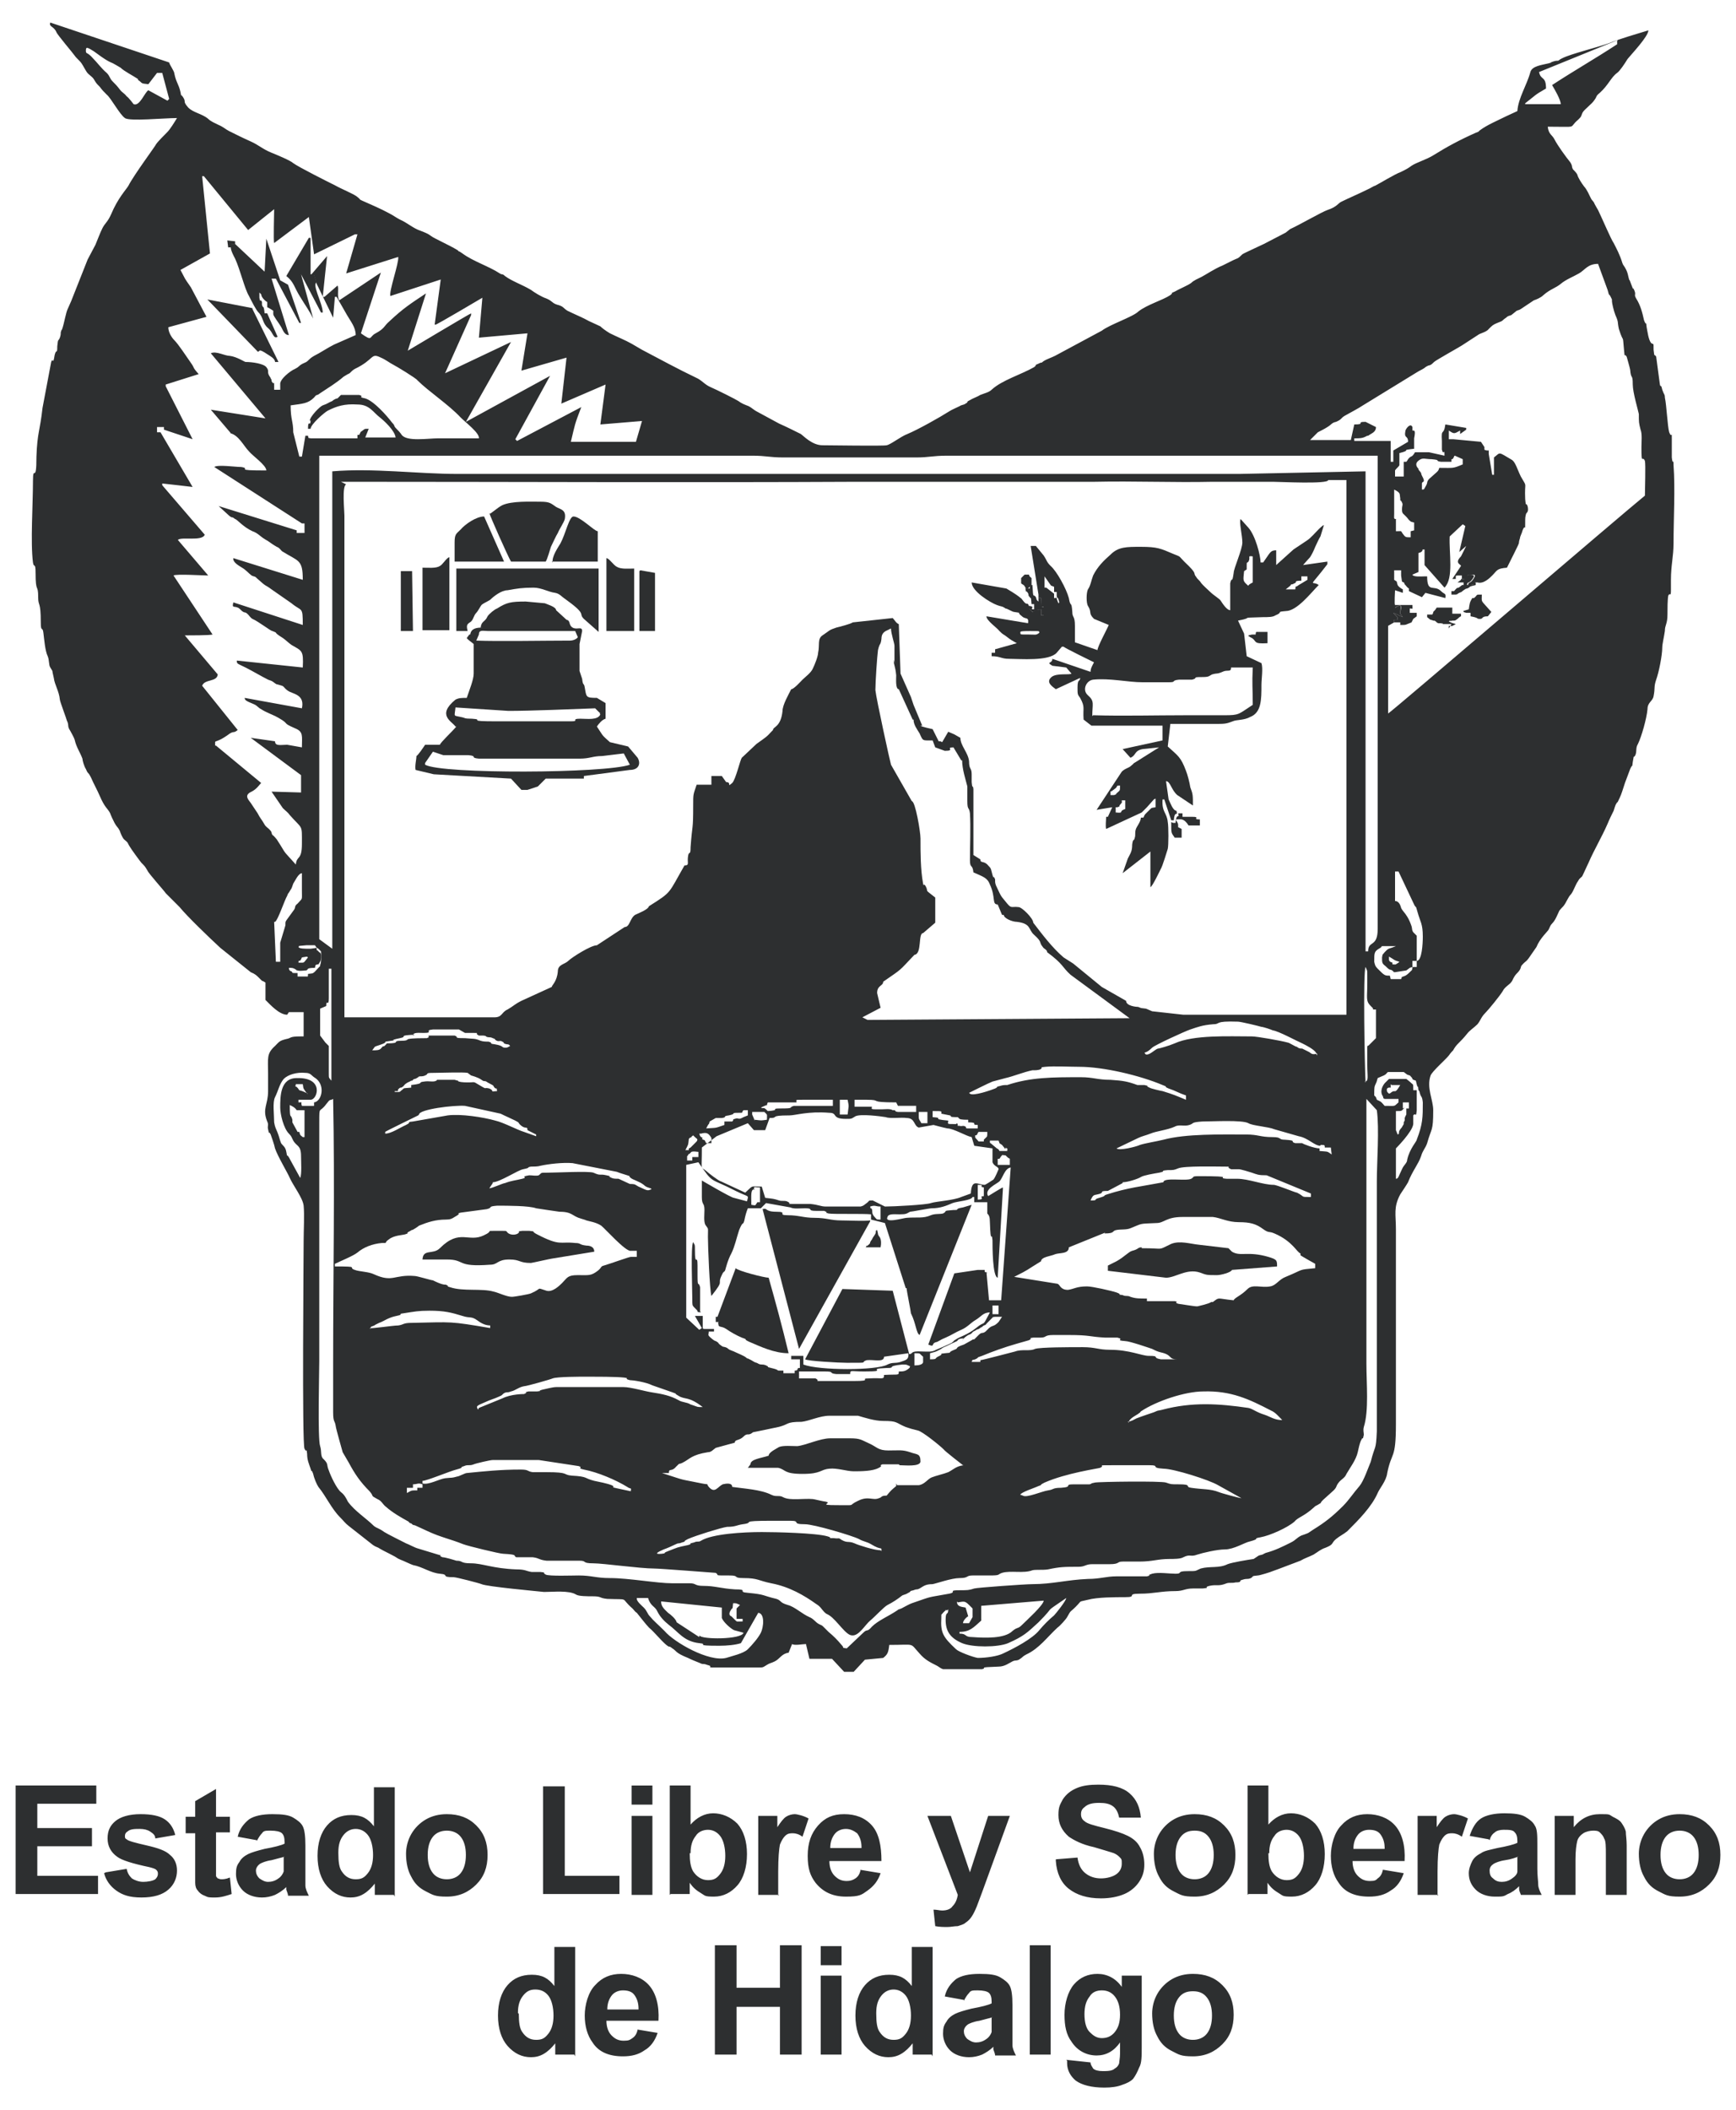 <?xml version="1.0" encoding="UTF-8"?>
<svg id="Capa_1" xmlns="http://www.w3.org/2000/svg" version="1.1" viewBox="0 0 200.1 243.1">
  <!-- Generator: Adobe Illustrator 29.0.1, SVG Export Plug-In . SVG Version: 2.1.0 Build 192)  -->
  <defs>
    <style>
      .st0 {
        fill: #2d2f30;
        fill-rule: evenodd;
      }
    </style>
  </defs>
  <path class="st0" d="M1.8,218.3v-12.6h9.3v2.1h-6.8v2.8h6.3v2.1h-6.3v3.4h7v2.1H1.8ZM12.2,215.7l2.4-.4c.1.5.3.8.6,1.1.3.2.8.4,1.3.4s1.1-.1,1.4-.3c.2-.2.3-.4.3-.6s0-.3-.2-.5c-.1-.1-.4-.2-.8-.3-1.9-.4-3.2-.8-3.7-1.2-.7-.5-1.1-1.2-1.1-2.1s.3-1.5.9-2c.6-.5,1.6-.8,2.9-.8s2.2.2,2.8.6c.6.4,1,1,1.2,1.8l-2.3.4c0-.4-.3-.6-.6-.8-.3-.2-.7-.3-1.2-.3s-1.1,0-1.4.3c-.2.1-.3.3-.3.5s0,.3.2.4c.2.2,1,.4,2.3.7,1.3.3,2.2.6,2.7,1.1.5.4.8,1,.8,1.8s-.3,1.6-1,2.2c-.7.6-1.7.9-3.1.9s-2.2-.3-2.9-.8c-.7-.5-1.2-1.2-1.4-2h0ZM26.5,209.2v1.9h-1.6v3.7c0,.7,0,1.2,0,1.3,0,.1.1.2.2.3.1,0,.2.1.4.1.2,0,.5,0,1-.2l.2,1.9c-.6.2-1.2.4-1.9.4s-.8,0-1.2-.2c-.3-.1-.6-.3-.8-.6-.2-.2-.3-.5-.3-.9,0-.3,0-.8,0-1.7v-4h-1.1v-1.9h1.1v-1.8l2.4-1.4v3.2h1.6ZM29.6,212l-2.2-.4c.2-.9.7-1.5,1.3-2,.6-.4,1.5-.6,2.7-.6s1.9.1,2.4.4c.5.3.9.6,1.1,1,.2.4.3,1.1.3,2.2v2.8c0,.8,0,1.4,0,1.8,0,.4.2.8.4,1.2h-2.4c0-.2-.1-.4-.2-.7,0-.1,0-.2,0-.3-.4.4-.9.7-1.3.9-.5.2-1,.3-1.5.3-.9,0-1.7-.3-2.2-.8-.5-.5-.8-1.2-.8-1.9s.1-1,.4-1.4c.2-.4.6-.7,1-.9.4-.2,1.1-.4,1.9-.6,1.1-.2,1.9-.4,2.3-.6v-.2c0-.5-.1-.8-.3-1-.2-.2-.7-.3-1.3-.3s-.8,0-1,.3c-.2.2-.4.5-.6.9h0ZM32.8,213.9c-.3.1-.8.2-1.5.4-.7.1-1.1.3-1.3.4-.3.2-.5.5-.5.8s.1.6.4.9c.3.2.6.4,1,.4s.8-.1,1.2-.4c.3-.2.5-.5.6-.8,0-.2,0-.6,0-1.2v-.5h0ZM45.4,218.3h-2.2v-1.3c-.4.5-.8.9-1.3,1.2-.5.3-1,.4-1.5.4-1,0-1.9-.4-2.7-1.3-.7-.8-1.1-2-1.1-3.5s.4-2.7,1.1-3.5c.7-.8,1.6-1.2,2.8-1.2s1.9.4,2.6,1.3v-4.5h2.4v12.6h0ZM39,213.5c0,1,.1,1.7.4,2.1.4.6.9.9,1.6.9s1-.2,1.4-.7c.4-.5.6-1.2.6-2.1s-.2-1.8-.6-2.3c-.4-.5-.9-.7-1.4-.7s-1,.2-1.4.7c-.4.5-.6,1.1-.6,2h0ZM46.8,213.6c0-.8.2-1.6.6-2.3.4-.7,1-1.3,1.7-1.7.7-.4,1.5-.6,2.4-.6,1.4,0,2.5.4,3.4,1.3.9.9,1.3,2,1.3,3.4s-.4,2.5-1.3,3.4c-.9.9-2,1.4-3.4,1.4s-1.6-.2-2.4-.6c-.8-.4-1.3-.9-1.7-1.7-.4-.7-.6-1.6-.6-2.7h0ZM49.3,213.7c0,.9.2,1.6.6,2.1.4.5,1,.7,1.6.7s1.2-.2,1.6-.7c.4-.5.6-1.2.6-2.1s-.2-1.6-.6-2.1c-.4-.5-1-.7-1.6-.7s-1.2.2-1.6.7c-.4.5-.6,1.2-.6,2.1h0ZM62.6,218.3v-12.5h2.5v10.3h6.3v2.1h-8.8ZM72.8,207.9v-2.2h2.4v2.2h-2.4ZM72.8,218.3v-9.1h2.4v9.1h-2.4ZM77.2,218.3v-12.6h2.4v4.5c.7-.8,1.6-1.3,2.6-1.3s2,.4,2.8,1.2c.7.8,1.1,2,1.1,3.5s-.4,2.8-1.1,3.6c-.7.8-1.6,1.3-2.7,1.3s-1-.1-1.5-.4c-.5-.3-.9-.6-1.3-1.2v1.3h-2.2ZM79.5,213.5c0,.9.1,1.6.4,2.1.4.6,1,1,1.7,1s1-.2,1.4-.7c.4-.5.6-1.2.6-2.1s-.2-1.8-.6-2.3c-.4-.5-.9-.7-1.4-.7s-1.1.2-1.4.7c-.4.5-.6,1.1-.6,2h0ZM89.8,218.3h-2.4v-9.1h2.2v1.3c.4-.6.7-1,1-1.2.3-.2.7-.3,1-.3s1.1.2,1.6.5l-.7,2.1c-.4-.3-.8-.4-1.1-.4s-.6,0-.9.3c-.2.2-.4.5-.6,1-.1.5-.2,1.5-.2,3.1v2.8h0ZM99.2,215.4c-.1.5-.3.8-.6,1-.3.2-.6.3-1,.3-.6,0-1-.2-1.4-.6-.4-.4-.6-1-.6-1.7h6c0-1.8-.3-3.2-1.1-4.1-.8-.9-1.9-1.3-3.2-1.3s-2.2.4-3,1.3c-.8.9-1.2,2-1.2,3.5s.3,2.3.9,3.1c.8,1,1.9,1.6,3.5,1.6s1.8-.2,2.5-.7c.7-.5,1.2-1.1,1.5-2l-2.4-.4h0ZM99.3,212.9h-3.6c0-.7.2-1.2.5-1.6.3-.4.8-.6,1.3-.6s.9.2,1.3.5c.3.4.5.9.5,1.6h0ZM107,209.2h2.6l2.2,6.5,2.1-6.5h2.5l-3.2,8.8-.6,1.6c-.2.5-.4.9-.6,1.2-.2.3-.4.5-.7.7-.2.2-.6.3-.9.4-.4,0-.8.1-1.2.1s-.9,0-1.4-.1l-.2-1.9c.4,0,.7.1,1,.1.6,0,1-.2,1.2-.5.3-.3.5-.7.6-1.3l-3.5-9.1h0ZM121.7,214.2l2.5-.2c.1.8.4,1.4.9,1.8.5.4,1.1.6,1.8.6s1.4-.2,1.8-.5c.4-.3.6-.7.6-1.2s0-.5-.3-.8c-.2-.2-.5-.4-.9-.5-.3-.1-1-.3-2-.6-1.4-.3-2.3-.8-2.9-1.2-.8-.7-1.2-1.5-1.2-2.5s.2-1.2.5-1.8c.4-.6.9-1,1.6-1.3.7-.3,1.5-.4,2.5-.4,1.6,0,2.8.3,3.6,1,.8.7,1.2,1.6,1.3,2.8h-2.5c-.1-.5-.3-1-.7-1.3-.4-.3-.9-.4-1.6-.4s-1.3.1-1.7.5c-.3.2-.4.5-.4.8s.1.6.4.8c.3.3,1.1.5,2.3.8,1.2.3,2.1.6,2.7.9.6.3,1.1.7,1.4,1.3.3.5.5,1.2.5,2s-.2,1.4-.6,2c-.4.6-1,1.1-1.7,1.4-.7.3-1.6.5-2.7.5-1.6,0-2.8-.4-3.7-1.1-.9-.7-1.4-1.8-1.5-3.2h0ZM133,213.6c0-.8.2-1.6.6-2.3.4-.7,1-1.3,1.7-1.7.7-.4,1.5-.6,2.4-.6,1.4,0,2.5.4,3.4,1.3.9.9,1.3,2,1.3,3.4s-.4,2.5-1.3,3.4c-.9.9-2,1.4-3.4,1.4s-1.6-.2-2.4-.6c-.8-.4-1.3-.9-1.7-1.7-.4-.7-.6-1.6-.6-2.7h0ZM135.5,213.7c0,.9.2,1.6.6,2.1.4.5,1,.7,1.6.7s1.2-.2,1.6-.7c.4-.5.6-1.2.6-2.1s-.2-1.6-.6-2.1c-.4-.5-.9-.7-1.6-.7s-1.2.2-1.6.7c-.4.5-.6,1.2-.6,2.1h0ZM143.8,218.3v-12.6h2.4v4.5c.7-.8,1.6-1.3,2.6-1.3s2,.4,2.8,1.2c.7.8,1.1,2,1.1,3.5s-.4,2.8-1.1,3.6c-.7.8-1.6,1.3-2.7,1.3s-1-.1-1.5-.4c-.5-.3-.9-.6-1.3-1.2v1.3h-2.2ZM146.2,213.5c0,.9.1,1.6.4,2.1.4.6,1,1,1.7,1s1-.2,1.4-.7c.4-.5.6-1.2.6-2.1s-.2-1.8-.6-2.3c-.4-.5-.9-.7-1.4-.7s-1.1.2-1.4.7c-.4.5-.6,1.1-.6,2h0ZM159.4,215.4l2.4.4c-.3.9-.8,1.6-1.5,2-.7.5-1.5.7-2.5.7-1.6,0-2.8-.5-3.5-1.6-.6-.8-.9-1.9-.9-3.1s.4-2.7,1.2-3.5c.8-.9,1.8-1.3,3-1.3s2.4.4,3.2,1.3c.8.9,1.2,2.3,1.1,4.1h-6c0,.7.2,1.3.6,1.7.4.4.8.6,1.4.6s.7-.1.9-.3c.3-.2.5-.5.6-1h0ZM159.6,212.9c0-.7-.2-1.2-.5-1.6-.3-.4-.8-.5-1.3-.5s-1,.2-1.3.6c-.3.4-.5.9-.5,1.6h3.6ZM165.8,218.3h-2.4v-9.1h2.2v1.3c.4-.6.7-1,1-1.2.3-.2.7-.3,1-.3s1.1.2,1.6.5l-.7,2.1c-.4-.3-.8-.4-1.1-.4s-.6,0-.9.3c-.2.2-.4.5-.6,1-.1.5-.2,1.5-.2,3.1v2.8h0ZM171.7,212c.1-.4.3-.7.6-.9.2-.2.6-.3,1-.3.6,0,1.1,0,1.3.3.2.2.3.5.3,1v.2c-.4.2-1.2.4-2.3.6-.8.2-1.5.3-1.9.6-.4.2-.8.5-1,.9-.2.4-.4.9-.4,1.4,0,.8.3,1.4.8,1.9.5.5,1.3.8,2.2.8s1,0,1.5-.3c.5-.2.9-.5,1.3-.9,0,0,0,.1,0,.3,0,.3.2.6.2.7h2.4c-.2-.4-.4-.8-.4-1.2,0-.4-.1-1-.1-1.8v-2.8c0-1,0-1.8-.3-2.2-.2-.4-.6-.7-1.1-1-.5-.3-1.3-.4-2.4-.4s-2.1.2-2.7.6c-.6.4-1,1.1-1.3,2l2.2.4h0ZM174.9,213.9v.5c0,.6,0,1,0,1.2,0,.3-.3.6-.6.8-.4.3-.8.4-1.2.4s-.7-.1-1-.4c-.3-.2-.4-.5-.4-.9s.2-.6.5-.8c.2-.1.6-.3,1.3-.4.7-.1,1.2-.3,1.5-.4h0ZM187.5,218.3h-2.4v-4.6c0-1,0-1.6-.2-1.9-.1-.3-.3-.5-.5-.7-.2-.2-.5-.2-.8-.2s-.8.1-1.1.3c-.3.2-.6.5-.7.9-.1.4-.2,1.1-.2,2.1v4.1h-2.4v-9.1h2.2v1.3c.8-1,1.8-1.5,3-1.5s1,0,1.5.3c.4.2.8.4,1,.7.2.3.4.6.5,1,0,.4.1.9.1,1.6v5.7h0ZM188.9,213.6c0-.8.2-1.6.6-2.3.4-.7,1-1.3,1.7-1.7.7-.4,1.5-.6,2.4-.6,1.4,0,2.5.4,3.4,1.3.9.9,1.3,2,1.3,3.4s-.4,2.5-1.3,3.4c-.9.9-2,1.4-3.4,1.4s-1.6-.2-2.4-.6c-.8-.4-1.3-.9-1.7-1.7-.4-.7-.6-1.6-.6-2.7h0ZM191.4,213.7c0,.9.2,1.6.6,2.1.4.5,1,.7,1.6.7s1.2-.2,1.6-.7c.4-.5.6-1.2.6-2.1s-.2-1.6-.6-2.1c-.4-.5-1-.7-1.6-.7s-1.2.2-1.6.7c-.4.5-.6,1.2-.6,2.1h0ZM66.2,236.7h-2.2v-1.3c-.4.5-.8.9-1.3,1.2-.5.3-1,.4-1.5.4-1,0-1.9-.4-2.7-1.3-.7-.8-1.1-2-1.1-3.5s.4-2.7,1.1-3.5c.7-.8,1.6-1.2,2.8-1.2s1.9.4,2.6,1.3v-4.5h2.4v12.6h0ZM59.8,232c0,1,.1,1.7.4,2.1.4.6.9.9,1.6.9s1-.2,1.4-.7c.4-.5.6-1.2.6-2.1s-.2-1.8-.6-2.3c-.4-.5-.9-.7-1.5-.7s-1,.2-1.4.7c-.4.5-.6,1.1-.6,2h0ZM73.4,233.8l2.4.4c-.3.9-.8,1.6-1.5,2-.7.5-1.5.7-2.5.7-1.6,0-2.8-.5-3.5-1.6-.6-.8-.9-1.9-.9-3.1s.4-2.7,1.2-3.5c.8-.9,1.8-1.3,3-1.3s2.4.4,3.2,1.3c.8.9,1.2,2.3,1.1,4.1h-6c0,.7.2,1.3.6,1.7.4.4.8.6,1.4.6s.7-.1,1-.3c.3-.2.5-.5.6-1h0ZM73.6,231.4c0-.7-.2-1.2-.5-1.6-.3-.4-.8-.5-1.3-.5s-1,.2-1.3.6c-.3.4-.5.9-.5,1.6h3.6ZM82.4,236.7v-12.6h2.5v4.9h5v-4.9h2.5v12.6h-2.5v-5.5h-5v5.5h-2.5ZM94.6,226.4v-2.2h2.4v2.2h-2.4ZM94.6,236.7v-9.1h2.4v9.1h-2.4ZM107.4,236.7h-2.2v-1.3c-.4.5-.8.9-1.3,1.2-.5.3-1,.4-1.5.4-1,0-1.9-.4-2.7-1.3-.7-.8-1.1-2-1.1-3.5s.4-2.7,1.1-3.5c.7-.8,1.6-1.2,2.8-1.2s1.9.4,2.6,1.3v-4.5h2.4v12.6h0ZM101,232c0,1,.1,1.7.4,2.1.4.6.9.9,1.6.9s1-.2,1.4-.7c.4-.5.6-1.2.6-2.1s-.2-1.8-.6-2.3c-.4-.5-.9-.7-1.4-.7s-1,.2-1.4.7c-.4.5-.6,1.1-.6,2h0ZM111.1,230.4l-2.2-.4c.2-.9.7-1.5,1.3-2,.6-.4,1.5-.6,2.7-.6s1.9.1,2.4.4c.5.3.9.6,1.1,1,.2.4.3,1.1.3,2.2v2.8c0,.8,0,1.4,0,1.8,0,.4.2.8.4,1.2h-2.4c0-.2-.1-.4-.2-.7,0-.1,0-.2,0-.3-.4.4-.9.7-1.3.9-.5.2-1,.3-1.5.3-.9,0-1.7-.3-2.2-.8-.5-.5-.8-1.2-.8-1.9s.1-1,.4-1.4c.2-.4.6-.7,1-.9.4-.2,1.1-.4,1.9-.6,1.1-.2,1.9-.4,2.3-.6v-.2c0-.5-.1-.8-.3-1-.2-.2-.7-.3-1.3-.3s-.8,0-1,.3c-.2.2-.4.5-.6.9h0ZM114.4,232.4c-.3.1-.8.2-1.5.4-.7.1-1.1.3-1.3.4-.3.2-.5.5-.5.8s.1.6.4.9c.3.2.6.4,1,.4s.8-.1,1.2-.4c.3-.2.5-.5.6-.8,0-.2,0-.6,0-1.2v-.5h0ZM118.7,236.7v-12.6h2.4v12.6h-2.4ZM122.9,237.3l2.8.3c0,.3.2.5.3.7.2.2.6.3,1.1.3s1.1,0,1.4-.3c.2-.1.4-.3.5-.6,0-.2.1-.6.1-1.1v-1.3c-.7,1-1.6,1.5-2.7,1.5s-2.2-.5-2.9-1.6c-.6-.8-.8-1.8-.8-3.1s.4-2.7,1.1-3.5c.7-.8,1.6-1.2,2.7-1.2s2.1.5,2.8,1.5v-1.3h2.3v8.2c0,1.1,0,1.9-.3,2.4-.2.5-.4.9-.7,1.3-.3.3-.7.5-1.3.7-.5.2-1.2.3-2,.3-1.5,0-2.6-.3-3.3-.8-.6-.5-1-1.2-1-2s0-.2,0-.3h0ZM125,232c0,1,.2,1.7.6,2.1.4.4.8.7,1.4.7s1.1-.2,1.5-.7c.4-.5.6-1.1.6-2s-.2-1.6-.6-2.1c-.4-.5-.9-.7-1.5-.7s-1.1.2-1.4.7c-.4.5-.6,1.1-.6,2.1h0ZM132.8,232c0-.8.2-1.6.6-2.3.4-.7,1-1.3,1.7-1.7.7-.4,1.5-.6,2.4-.6,1.4,0,2.5.4,3.4,1.3.9.9,1.3,2,1.3,3.4s-.4,2.5-1.3,3.4c-.9.9-2,1.4-3.4,1.4s-1.6-.2-2.4-.6c-.8-.4-1.3-.9-1.7-1.7-.4-.7-.6-1.6-.6-2.7h0ZM135.3,232.2c0,.9.2,1.6.6,2.1.4.5,1,.7,1.6.7s1.2-.2,1.6-.7c.4-.5.6-1.2.6-2.1s-.2-1.6-.6-2.1c-.4-.5-.9-.7-1.6-.7s-1.2.2-1.6.7c-.4.5-.6,1.2-.6,2.1Z"/>
  <path class="st0" d="M84.9,185.3v1.2s.7,0,.7,0v.3c-.7,0-.6.1-.9-.2l-.4-.4s-.5-.1,0-.8c.2-.3.1.2.2-.7.5,0,.3,0,.8.2l-.4.4h0ZM76.2,184.5c0,.6.4.9.8,1.3.3.2.9.7,1,1.1l2.6,1.7v-.2c.2.5,4.9.5,5.1-.3l-1.1-.3c-.4-.2-1.2-.9-1.4-1.4,0-.3,0-.9,0-1.2l-6.9-.7h0ZM110.6,188.3v-.3c1.2,0,1.6-.5,2.5-1.3v-1.7s7.2-.6,7.2-.6c0,.5-2,2.3-2.5,2.8-.5.5-.5.2-1.1.7-.9.9-3.2.8-4.6.7-1,0-.6-.4-1.5-.4h0ZM110.3,184.5c0,.6.5.6,1,.7l.3,1c-.2.1-.6.5-.6.8h.7c0,0,.4-.7.4-.7,0-.3,0-.7,0-1l-.4-.4c-.5-.5-.6-.4-1.3-.3h0ZM109.2,185.5c-.6,0,0,0-.3.1l-.2.2c-.2.3-.2,0-.2.6-.1,1.7.2,2.2,1.7,3.6.3.3,1.9.9,2.5,1,1,0,2.3-.2,2.9-.5,1.3-.6,3.4-1.7,4.2-2.7.5-.6,1.1-1.2,1.7-1.7.2-.2,1.4-1.7,1.4-2-2.9,2-1,.6-3.2,2.8-1.3,1.2-1.7,1.6-3.5,2.4-1.2.5-4.1.5-5.3,0-1.4-.6-1.9-1.4-1.9-2.7,0-1.1.3-.4.3-1.2h0ZM73.4,184.2c0,.3.6.8.8,1,.4.4.4.7.7,1,.4.5.9.9,1.7,1.7,1.1,1.3,5.1,3.6,7.1,3.1.6-.2,2-.5,2.5-1,.5-.5,1.2-1.3,1.5-1.9.3-.6.5-2.2-.3-2.3l-2,3.5c-.6.2-1.6.3-2.5.3-3.1,0-1.1-.2-2.3-.3-1.8-.2-2.4-1.3-3.5-2.1-.5-.4-1-.9-1.3-1.5-.3-.7-.8-.6-1.1-1.6h-1.3ZM101.5,178.6c-.7,0-2.6-.6-3-.8-.7-.3-.8,0-1.5-.4-.4-.3-.2-.1-.9-.2-.9,0,0,0-.7-.2-1.3-.4-6.1-.5-7.6-.5-2.1,0-5.7.2-7,1-.3.2-.4,0-.8.2-.9.2,0,.1-.7.3-1.4.3-1,.2-2.3.7-.8.3,0,.2-.7.3-1,.1-.5-.2.2-.5.3-.1,1-.4,1.4-.6.4-.2.2,0,.7-.2.7-.2-.1,0,.7-.4.9-.4,3.8-1.3,4.5-1.4,1,0,1.1-.2,1.8-.3,1.6-.2-.7-.4,3.5-.4.6,0,1.3,0,2,0,1.3,0,0,.4,1.7.4,1,0,5.4,1.3,6.2,1.7.5.3.9.3,1.4.6,1.3.8,1.2.2,1.2.8h0ZM48.7,170.9c0,.4,0,.3,0,.5h-.6v.3c-.8,0-.6,0-1.2.3v-.6c0,0,.7,0,.7,0v-.4c.5,0,.6-.2,1.1,0h0ZM117.6,172.2c.1-.3,1.7-.8,2.1-1,.6-.2-.1,0,.7-.4,2.5-1.1,6.1-1.6,6.4-1.7.7-.3-.7-.3,1.6-.3h4.1c1.3,0,0,.3,1.6.4,1.2,0,5.3,1.3,6.3,1.9l2.7,1.5c-.2,0-2.4-.6-2.6-.7-1-.4-1.9-.3-3.2-.5-.8-.1.2-.4-1.4-.4-1,0-.9,0-1.5-.2-.5-.2-7.8-.1-8.2,0-.9.2,0,0-.6.2-.4,0-1.4,0-1.8,0-1.3,0,0,.3-1.5.4-1,0-.8.2-1.5.3-.7.1-2.5.9-2.9.6h0ZM48.7,170.9c.7.2,1.9-.5,2.6-.6.9-.1.7,0,1.4-.2.2,0,.9-.4,1.1-.4,2-.2,3.9-.4,6.2-.4,1,0,.7.2,1.4.3.5,0,1.1,0,1.6,0,2.7,0,1.8.3,2.9.4,1.9.1,1.4.3,2.6.6.5.1,1.5.3,2,.5.8.4-1.1,0,2.2.7.1-.5,0-.2-.4-.5-1.3-.8-3.4-1.7-5-2-.9-.2,0-.2-.6-.4l-4.6-.7c-1.8,0-3.5,0-5.3,0-.3,0-2,.4-2.2.5-.5.2-.7,0-1.1.2-.7.2.2.1-.9.4-.8.2-3.4,1.3-3.9,1.3v.3h0ZM103.3,170.9v.3c-.6.5-.6.5-1.1,1.1-.7,0-.5.2-.9.3-.7.3-1.2-.3-2.4.3-1.3.6,0,.5-2.4.5s-.5-.2-1.3-.4c-.2,0-1.4-.3-1.5-.3-1.1-.1-2.6.2-3.4-.2-.5-.3-.8,0-1.4-.3-1.2-.6-3.1-.7-4.5-.9,0-.5-.7-.4-1.1-.3-.6.3-.9,1.1-1.6.3-.4-.5.2-.2-.8-.4-2.9-.6-1.5-.2-4.6-1.2h.8c0-.6.3-.1.8-.7.6-.6.2-.2.8-.5.8-.4,1-.9,2.9-1.2.4,0,.6-.3.9-.5l2.2-.6c0-.4.5-.2,1-.7.5-.5.5,0,1.1-.5,0,0,2.5-.5,2.9-.6,1.3-.3.8-.6,2.7-.6.9-.1,2.1-.7,3.2-.7s2.9,0,3.3,0c.7.2,1.9.6,2.9.6,1.7,0,1.4.2,2.6.7.6.2.6.2,1.4.4.5.1,2.5,1.7,3,2.2h0c0,.1,2.2,1.8,2.2,1.8h.1c-.9.1-1.2.5-1.8.8-.5.2-1.4.4-1.9.6-.5.2-.8.8-1.5.9-.7,0-1.7,0-2.5,0h0ZM38.2,126.7c-.3,0-.4.3-.6.5-.8,1.1-.8.1-.8,2.1v27.5c0,1.2-.2,9,.1,9.8.2.6,0,1.2.4,1.5.6.6.3.6.6,1.3.2.6.9,2.1,1.4,2.5.4.3.6.7.8,1.1.8,1.1,2.1,1.9,3,2.8.4.3.5.2,1.2.7.3.2,2.1,1.1,2.5,1.3.3.1,1,.5,1.4.6l2.3.7c.8.2-.2,0,.5.3.3,0,1.3.3,1.6.4.8,0,.4.3,1.7.3,1.3,0,2.5.6,5.2.7,1.1,0,1.1.2,1.8.3.3,0,.7,0,1,0,.8.1.1,0,.6.3.4.2,3.1.1,3.8.1,1.5,0,2,.3,3.6.3,2.2,0,5.4.6,7.2.6.6,0,1.3,0,2,0,.8,0,.5.3,1.6.3,1.3,0,2,.3,3.6.4,1.7,0,.2.3,1.5.4,2.1.2,1.6.3,3.3.7.6.2.3.4,1.3.7.8.2,1.6,1,2.5,1.4.5.2.7.6,1.1.8.4.2.3.1.6.4.1.1.4.4.5.5.6.5,1,.9,1.5,1.5.4.4-.1.3.6.4l1.9-1.8c.5-.5.4,0,1-.7.7-.7,1.9-1.2,2.8-1.8.5-.3-.2,0,.6-.3.4-.2.9-.5,1.2-.6,2.6-.9,1.6-.6,4.3-1.1,1-.2-.3-.4,1.3-.4.8,0,1,0,1.6-.2.3-.1,5.9-.5,6.7-.5,2.3,0,4-.5,6.4-.6,1.4,0,2.1-.3,3.3-.3.7,0,3,0,3.5,0,.8-.2-.3,0,.6-.3.7-.2,2,0,2.7,0,.9,0,0-.3,1.4-.3,1.1,0,.8,0,1.5-.3,1.1-.3,2.1,0,3.1-.5.5-.2,2.3-.5,3-.6l.6-.4c.8-.2.3-.1.8-.3,1.1-.3,1.9-.7,2.9-1.2.6-.3.6-.5,1.2-.8,0,0,.6-.2.8-.3,0,0,.6-.4.6-.4,1.3-.8,2.2-1.5,3.4-2.7.7-.7,1.2-1.5,1.9-2.3.5-.6,1-2.1,1.3-2.8.5-2,.6-1.2.7-3.5,0-1.4,0-2.7,0-4.1v-24.7c0-2.2.3-6.1,0-8.2l-1.2-1.3v30.5c0,2.3.3,5.4-.3,7.3-.1.4,0,.6,0,.9-.2.9,0,0-.3.6-.2.4-.3,1-.4,1.4-.2.9-.9,1.8-1.3,2.5-.2.5-.6.6-.9,1-.4.5-.1.5-.8,1.1-.2.2-.8.7-1,.9-.5.5,0,.2-.5.5-.3.2-.3.1-.6.4-1.1,1-1.8,1.1-2.2,1.6-.8.7-2.8,1.6-3.9,1.8-1.1.2.2.1-1.3.5-.5.1-1.8.9-2.8.9-.9,0-2.6.4-3.2.6-.8.3-.8-.1-1.6.3-.3.2-1.1.2-1.6.2-1.4,0-1.9.3-3.5.3-.6,0-1.4,0-1.9,0-.7,0-.3.3-1.5.3-.7,0-1.3,0-2,0-.8,0-.8.3-1.6.3-1.6,0-2.1,0-3.5.3-.6.1-1.4,0-1.8.1-1,.4-2.5,0-3.5.3-.6.2-.1.3-1.5.3-.6,0-1.3,0-1.9,0-.8,0-.4.3-1.5.3-.9,0-2.6.6-3.1.7-.8,0-1,.2-1.5.5-.4.2-.2,0-.7.2-.8.2,0,0-.6.3-.3.2-.5.2-.7.3-.5.4-1.1.8-1.7,1.1-.4.2-1.5,1.4-2,1.8-.6.5-1.3,1.8-2.1,1.7-.7,0-1.7-1.7-2.6-2.3-.3-.2-.3-.1-.6-.4-.3-.3-.4-.6-.9-.9-1.4-1-3.1-2-5.2-2.4-1.5-.3-1.5-.6-3.2-.6-1.3,0-.4-.3-1.6-.3-2,0-1.1,0-1.6-.3-.1,0-6.4-.5-7.1-.5-1.6,0-5.9-.6-7-.6-1.4,0-.7-.3-1.6-.3h-3.8c-.9-.1-.8-.3-1.6-.4-.5,0-1.5,0-1.9,0-.4-.2.3-.3-1.5-.4-.4,0-4.1-.9-4.6-1.1-1.5-.6-2.6-.8-4.1-1.5l-1.3-.6c-.4-.2-.3,0-.6-.3,0,0-.2,0-.3-.2-.9-.5-1.8-1-2.6-1.7-.4-.3-.5-.7-1-.9-.9-.5-.3-.2-.9-.9-1.1-1.1-1.7-2-2.4-3.3l-.7-1.2s-.8-2.8-.8-3c-.1-.7-.3-.4-.3-1.6,0-.6,0-1.2,0-1.9,0-1.3,0-2.5,0-3.8,0-10.1.2-20.4,0-30.4h0ZM130.1,163.9c0-.5,1-.9,1.2-1.1.3-.2,0,0,.2-.2,1.8-1.2,5.1-2.3,7.2-2.3,3.2-.1,5.3.9,7.8,2.2.5.2.9.7,1.3,1.1-.9,0-1.4-.4-2-.6-1-.3-1.4-.7-1.9-.8-3.4-.5-6.5-.7-9.9.2-.8.2-.3,0-1,.3,0,0-1.5.5-2,.7-.4.2-.5.3-1,.4h0ZM55.1,162.4c-.2-.4-.3-.4.9-.9.4-.2,1.1-.4,1.5-.6.5-.2.3-.2.6-.4.4-.2.3,0,.8-.2.5-.1.9-.5,1.5-.6.3,0,3.1-.8,3.3-.9.5-.2,3.2-.2,4-.2,1,0,3.3,0,4.2.1.8.1-.1.1.7.3.3,0,1.8.2,2.6.6l2.3.8c.8.3,0,0,.7.4.8.5,1.1,0,2.8,1.3-.7,0-.5,0-1.1-.2,0,0-.3-.1-.3-.1-.5-.3-.9-.2-1.4-.5-.9-.5-1.8-.7-3.1-.9-.7-.1-2.4-.6-3.2-.6-2.3,0-5.5,0-7.8,0-.4,0-1.1.2-1.6.3-.7.2.2.1-.6.2-.3,0-.7,0-1,0-.8.2.2,0-.5.3-.1,0-1.5,0-2.5.5l-2.7,1.1h0ZM103.6,158c0,.5,0,.3-1.7.4,0,.6-.2.3-1.7.4-1.3,0,.6.3-1.8.3h-3.8c-.8,0,0,0-.6-.3h-1.9c0,0,0-.8,0-.8,1.1,0,2,0,3,0,1.2,0,.3.2,1.3.3h1.6c0-.5,0-.3,1.6-.3,3.1,0,0-.3,2.6-.4,1.2,0-.2-.2,1.8-.4.6,0,.4,0,.9.2-.1.3,0,.1-.2.3-.4.3-.6.3-1.2.3h0ZM105.4,157.3v-1.4c.8,0,.5,0,1,.4v.6s0,0,0,0c0,.3-.5.4-.9.4h0ZM112,156.9c.1-.4.1-.1.6-.4.4-.3-.2,0,.6-.3,1.2-.5,2.6-1,4-1.4,0,0,1.4-.4,1.4-.4.6-.3-.3-.2.5-.3.2,0,.6,0,.8,0,.8,0,.4-.3,1.5-.3.6,0,1.2,0,1.8,0,2.5,0,2.3.2,4.2.3h1.4c.9.2-.4.3.9.4.5,0,2.8.8,3.1.9.4.2.6.3,1,.4,1.4.3.8.8,1.9.8h-1.9c-1.1-.2,0-.4-1.4-.4-.8,0-2.2-.7-4.5-.7-1.3,0-1.6-.3-3.1-.3s-4.9,0-5.5.2c-.6.3-1.5,0-2.3.3-.4.1-3.8,1-4,1v.2s-1.1,0-1.1,0h0ZM42.7,153.1c0-.4.2-.2.6-.5.2-.1,0,0,.4-.2.6-.2,1-.6,2-.8,1-.2,0-.2.8-.3,1.3-.2,1.7-.3,3-.3,1.7,0,2.5.2,3.8.6.9.3,1,0,1.7.5.4.3.9.6,1.5.6v.3c-4.7-.8-4.3-.7-9-.6-1.1,0-.9.2-1.6.3-.6,0-3.2.4-3.3.3h0ZM110.9,154.5c.2-.4.4-.5.7-.7.6-.2.3-.3.8-.5.4-.3.2,0,.7-.4h.1c0-.1.1-.1.2-.2.3-.1.1,0,.4-.3l.6-.6c.2-.2-.2,0,.3-.1.2,0,.6,0,.8,0l-.4.6c-.6.6-.6.3-1.1.7l-.3.3s0,0,0,0c0,0,0,0-.1.1,0,0,0,0,0,0-.4.3-.4,0-.8.4-.2.2-.2.2-.3.3-.2.2,0,0-.2.2-.1,0-.2,0-.3.1,0,0,0,0,0,0,0,0,0,0,0,0l-.9.5c-1.2.4-.5.4-1.1.6-1,.4,0,.3-1.1.4-.9.1.1,0-.8.4,0,0,0,0,0,0-.4.2,0,.3-.9.3v-.7c.7-.2.5-.1,1.1-.4.4-.2.1-.1.5-.3.5-.2.6-.3,1.3-.6,0,0,0,0,0,0,0,0,0,0,0,0,.6-.3,0,0,.4-.3.2-.1.3-.1.6-.1h0ZM114.4,150.4h.7s0,1,0,1h-.7s0-1,0-1h0ZM127.3,142.1c1.3,0,.8-.3,1.4-.4.5-.1,1.1,0,1.6-.2,1.5-.6.9-.5,3-.6.9,0,1.1-.7,3-.7.9,0,2.7,0,3.5,0,.9.1,1.7.6,3,.6,1.3,0,2,.2,2.8.8.7.5.6.2,1.3.5,2.1.9,2.6,2.2,3,2.3v.2c-.1,0,1.7,1,1.7,1v.5c-2.1.2-1.2.1-3.4,1-.8.3-1.1,1-1.8,1.1-1,.2-2-.3-2.6.3-.8.8-1.5,1-1.6,1.3-2-.2-1.6-.4-2.4.2h-.2c-.2.2-1.6.5-1.6.5-.4,0-2.1-.3-2.2-.3-.6-.2.2-.2-.4-.3h-3.2c0-.1,0-.3,0-.3-.9,0-1.3,0-1.9-.2-.4-.2-.5,0-.9-.2-.8-.1.1,0-.7-.3-.6-.2-2.8-.7-3.4-.7-1.2,0-1.5.3-2.2.4-.9,0-.9-.6-1.2-.7l-5-.8h0c1.8-.9,1.3-.7,3.1-1.8h0c0-.5,1.2-.6,1.6-.8.5-.2,1.6,0,1.6-.8l4.2-1.7h0ZM72.7,144.1h.7s0,.7,0,.7h-.7c-.2,0-2.4.8-3.1,1-.4.1-.2.2-.7.6-.8.6-1,.5-2.3.5-1.2,0-1.2.3-1.8.9-.3.3-1.1,1.1-1.8.9-1.3-.4-.4-.3-1.8.3-.2.1-1.9.4-2.2.4-.6,0-1.6-.5-2.1-.6-1.4-.4-3.5,0-5-.5-.7-.2.1,0-.5-.3-.2,0-.5,0-1.5-.5-.2,0-1.8-.5-2.1-.5-2.4-.2-2.5.8-4.7-.2-.6-.3-1.7-.3-2.2-.5-.9-.3.7-.4-2.3-.4v-.3c.6-.3,2.1-.9,2.6-1.3.7-.6,1.7-1,2.8-1.1.8,0,.2,0,.8-.4.6-.5,1.6-.5,1.9-.6.6-.2,0,0,.4-.3.1,0,.3-.2.4-.2.1,0,.7-.4.8-.5,1-.4,1.9-.7,3.1-.7.5,0,.7-.1,1-.3,1.1-.6-.1-.3.7-.5l3-.4c.8-.2,0-.3,1.2-.4,1.2,0,3.7,0,4.5.3,0,0,2.6.4,2.7.4,1.5,0,1.4.5,2.5.8.7.2.3.1.6.2.3.1,1.1.2,1.7.6.4.3,2.8,3,3.4,2.9h0ZM100.5,139.3c-.2-.3-.1.2-.2-.3.6-.2.6,0,1.2,0v1.5c-.5,0-.4,0-.6-.2-.5-.5-.3-.7-.4-1h0ZM86.9,137.1c0-.5,0-.3.7-.3v1.7h-.3c-.3.4-.1.4-.7.3,0-1.2-.1-1.8.4-1.8h0ZM112.7,136.5c1,0,0,.2.7.3v1c-.7,0,.3.4-.7.4v-1.7h0ZM113.8,146.7c-.3-.3-.3,0-.3-.4h-.8s-2.7.4-2.7.4l-3,8.2c.7.3.4,0,.7-.2,0,0,.2-.1.3-.1.6-.3.3-.2,1-.5.7-.3,1.1-.6,1.8-.9.7-.3,1.1-.8,1.6-1.1.7-.4.9-.9,1.7-.9-1,1.9-.4.8-1.6,1.8-1,.8-1.9,1-2.3,1.3-.5.3,0,0-.5.4-.6.3-1.1.5-1.8.8-.5.3-1,.2-1.6.2-1.5-.1-1,.3-1.5.3l-1.9-7.3-5.8-.2-4.3,8.1c.3.2,3.9.4,4.8.4,2.9,0,1.4,0,2.3-.3.8-.1,2,.3,2-.4l2.8-.4c.1.8-.4.8-.9,1-.6.2-.9,0-1.5.3-1.2.7-7.9.7-9.7,0v-1c0,0-1.4,0-1.4,0v.4h.3s.7,0,.7,0c0,.3,0,.7,0,1-.3,0-.2,0-.3.2h0c0,.1-.3.1-.3.1v.3c0,0-1.3,0-1.3,0v-.3c-1.2,0-.1,0-1.4-.3-.8-.2,0,0-.6-.3-.5-.2-.5,0-.9-.2-.3-.2-.2,0-.8-.4l-.4-.2c-.2,0,0,0-.2-.1-.2-.2-1-.5-1.4-.7l-.5-.2c-.5-.3,0-.1-.5-.3-.4-.1-.2,0-.5-.2,0,0-.3-.2-.3-.3-.5-.4-.2,0-.9-.6-.2-.2,0,0-.2-.2-.1-.2,0-.2,0-.5h.6c0,0,0-.3,0-.3h-1c-.3,0-.2,0-.3-.1v-1s0-.4,0-.4h-.9c0,0,.8,1.4.8,1.4l-.3.2-1.5-1.4v-17.6s1.4-.3,1.4-.3c1.8,2.6,1.2,1.7,4.3,3.3,1.6.8,1.5.4,1.3,1.2l-1.5-.4c-.3,0-3.7-2-3.7-2v1.9c0,1,.3.6.3,1.5,0,.5-.1,1.3.1,1.7.4.6.3.2.3,1.4,0,1.1.2,6.1.4,6.8,1.6-2,.6-1.2,1.2-2.4.2-.5.3-.3.4-.6,0,0,.3-1.2.7-1.9.4-.8.6-1.8.9-2.7.5-1.2.4-.4.6-1.1.1-.5.2-.9.4-1.4h1.5s.6-.6.6-.6l2.8.5c.4.2,1.1.1,1.7.1,1.1,0,.1.3,1.3.3.3,0,.6,0,.9,0,.7.3-.2.1.5.3.5.1,4,0,4.9.1v.6s1.6.4,1.6.4l2.4,7.5h.1c0,.3.5,2.7.5,2.9.6,1.2.6,2.3,1,2.5l6-15-1,.3c-1.2.2-.2.3-1.1.3-1.4.1-.6.1-1.2.4-.4.1-.9,0-1.4.2-.9.4-1.6.2-2.8.3-.3,0-2.6.7-2.2-.1.1-.4.8-.3,1.4-.3.8,0,.8-.1,1.2-.3.2,0,2.2-.4,2.5-.4,1,0,1.7-.3,2.4-.6.5-.2,2.2-.3,2.3-.7h.2v.6c0,0,1.5,0,1.5,0v1.3c.2.2.3.4.3,1,.1,2.8.2.9.3,2.1,0,.7,0,4.2.6,4.3l.6-10.2v-.2c-.1,0-1.7,1-1.7,1-.5-.8,1-1.4,1.3-1.7.4-.4.6-1.5,1.3-1.6l-1.1,15.3h-1.4s-.3-3.3-.3-3.3h0ZM129.4,136.2c.6,0,1.8-.4,2.1-.6.3-.2,1.5-.4,2.1-.5,1-.2-.1-.2,1-.3.7,0,.7,0,1.2-.2.7-.3,4.4-.2,5.4-.2.9,0,0,0,.7.3.3,0,.6,0,.9,0,.2,0,1.2.3,1.5.4.6.2.7.3,1.7.3l5.1,2.1v.4c-1.3,0-.6,0-1.6-.5-.2,0-2.3-.9-2.7-.9-1.2,0-2.9-.7-4.2-.7-.3,0-.9,0-1.2,0-1.4-.1,1.3-.3-3.2-.3-.9,0-.5.1-.9.3-.6.3-3.2-.2-3.2.4-2.6.5-4,.6-6.5,1.4-.6.2.1.1-.9.4-.8.2,0,.3-1,.3.3-.7.4-.6.8-.7,1-.2,0-.4,1.2-.4l1.7-.9h0ZM56.8,136.2c.8,0,2.9-1.4,3.5-1.5,1-.2.3-.2.9-.3.3,0,.8,0,1.1-.1.9-.2,2.6-.4,3.7-.3l5.1,1c.5.2.6.2,1.2.4.6.2,0,0,.4.3.2.2,1,.4,1.5.8.4.4.8.3.9.5-.5.2-.4.2-1.5-.3-.4-.2-.3-.3-1-.3l-1.3-.6c-.3,0-.6,0-.8-.1-.7-.3.3-.1-.6-.3-.9-.2-.6.1-1.5-.3-.5-.2-4.4,0-5.3,0-.9,0-.6,0-1,.3-.3.1-.7,0-1.1,0-1.2.2,0,.2-.8.4-.8.2-1.2.2-2,.5-.2,0-1.5.6-1.8.6l.4-.6h0ZM88.7,128.8c1.2,0-.2-.3,2.3-.3.7,0,2.1-.5,4.6-.3,1,0,.2.7,1.9.7.7,0,.6,0,1.1-.3.6-.3,2.9,0,3.5.1.5.2,1.8,0,2.4.1,1,0,.8.9,1.4,1.1l1.7-.3s1.1.3,1.6.4c.7,0,2.2.9,2.8,1l.3,1,2.1.3v1.6c.2.5.7.5.7.8,0,0-.4,1-.6,1.2,0,0-.9.6-1,.6-.8,0-1.5-.8-1.6,1l-1.1.4c-.9.4-2.9.5-3.5.7-.5.2-4.3.4-5.3.4l-1.4-.7c-.6,0-.3,0-.7.3-.3.2-.3.3-.7.4-.5,0-3.5,0-4,0-.6,0-.8-.2-1.8-.3-.6,0-1.4,0-2,0-.9,0,0,0-.7-.3-.3-.1-.6,0-.9-.1-.6-.2-.7-.2-1.6-.3l-.4-1.3c-1.4,0-.9-.2-1.9.7l-2.8-1.3c-.2,0-1.5-1-1.7-1.2-.7-.6-.5.2-.5-2.7l1.7-1.3,3.6-1.5.7.8c.3,0,1,0,1.3,0l.4-1.1h0ZM115.4,133.2s0,0,0,0c0,0,0,0,.1-.1.1-.1,0,0,.4,0,.4.4.2.2.5.4v.7s-1.4,0-1.4,0v-.7s0,0,0,0h.2ZM79.3,133.1c.2-.4,0,0,.2-.2,0,0,0,0,0,0l.2-.2c.3-.1.6,0,.8,0v.6s-.7,0-.7,0v.4h-.6c0,0,0-.5,0-.5h0ZM115.9,132.2c.3.3.2-.2.2.4h-.9c-.1-.2-.1-.2-.3-.3l-.6-.5s0,0,0,0c-.2-.2-.2,0-.2-.4h1c.2.5,0,.2.4.5l.4.5h0ZM79.6,131.1c.2-.2,0-.1.3-.3l.2.2c.2.2.4.2.2.5l-.7.7c-.3.2-.2,0-.2.3h-.4c.4-.8.3-.5.4-1.3l.2-.2h0ZM113.4,131.5s0,0,0,0c0,0,0,0,0,0h-.6c-.4-.5-.4-.3-.4-.7.3,0,.2-.2.4-.4h1c0,.6,0,.5-.2.7-.2.2,0,0-.2.2,0,0,0,0,0,.1h0ZM81,131.1c-.4-.2-.3-.3-.4-.5,0,0,0,0,.2,0,.7-.2.9,0,1.2.5v.6c0,0-.6,0-.6,0-.3-.6-.1-.2-.5-.5h0ZM152.2,131.9c.5,0,.5,0,.5.3h.7c0,.1.1.8.1.8-.6-.4-.3-.3-1.4-.4v-.3c-.6,0-1.9-.5-2-.6-.3,0-.5,0-.8,0-.7-.2.3-.3-1.2-.4-.8,0-.3-.3-1.4-.3-1.5,0-1.6-.3-3.1-.3-2.9,0-6.9-.1-9.5.6-.8.2-2.1.4-2.7.6-.4.2-2.4.7-2.7.4l2.5-1.2c.4-.2.9-.3,1.4-.5.7-.3,1.9-.4,2.8-.8.5-.3,1.1,0,1.7-.2.6-.2.1-.3,1.5-.4,1.2,0,4.6-.2,5.3.2.5.3,2.3.4,3,.7l2.8.8c1.1.2,1.8,1.1,2.5,1.1h0ZM105.8,128.1h1.1c0,.8,0,.5,0,1.3h-.7c-.2-.4-.3-.4-.3-.7v-.6h0ZM110.2,129.5c-1.2,0-.9,0-.9-.4-2.2-.2-.3-.3-1.8-.4v-.7c1.2,0,1,0,1,.3l1,.2c.3.1-.3.2.9.2l.2.2c.2.1.7.1,1,.1v.3c1.3,0,.2.3,1.1.3v.4h-.9c-.7,0-.3,0-.5-.2-.3-.2-.4,0-.7-.1-.5,0,0,0-.3-.3h0ZM34.3,130.4l-.6-1.1c0-.1,0-.1,0-.3-.2-.8-.3.1-.3-1.7.4.2.6.3.8.6h.9c0,.1,0,3.1,0,3.1-.2,0-.1,0-.2,0,0,0,0,0,0,0-.4-.3-.3-.3-.4-.6h0ZM82.6,128.8c.2,0,.4,0,.6,0,.7-.1,0-.2.8-.3,1-.2.1-.3,1.1-.3.7,0,.3,0,.6-.3h.5s0,.6,0,.6l-.5.2c-.7.4-.5,0-1,.2-.4.1,0,0-.3.3h-.9v.4c-1.2.4-.7.3-2.1.4.5-1,.2-.1.4-.8l.7-.4h0ZM48.3,128.4c0-.6,4-1.1,5.3-1l4.1.9c.6.3,1.1.5,1.7.8.6.3.2.2.7.6.5.4.7,0,.7.5l1,.5v.2c0,0-1.4-.5-1.4-.5h0c-.7-.2-2.4-1.1-3.3-1.3-1.4-.4-4-.8-5.5-.6l-4,.7c-.9.1,0,0-.8.4-.7.3-1.7,1-2.4,1v-.2c-.1,0,3.8-1.9,3.8-1.9h0ZM87,129.1l-.3-.7v-.3h1.4c.4.4.3.2.3.9-.8.1-.5.1-1.4,0h0ZM96.8,126.7h.9c.2.9.1.7,0,1.7h-.9s0-1,0-1v-.6h0ZM161.7,127.7v-.7c.1,0,.7,0,.7,0v.7s-.3,0-.3,0v.7s0,0,0,0h0c-.4.7,0,.4-.3.9v.2c-.4.7-.1.2-.4.6-.3.4,0,.5-.3.6l-.2-.5v-2.2c.8,0,.6,0,1-.4h0ZM102.9,127.9c-.3-.2-.9-.1-1.3-.1-1.4,0-1.1,0-1.1-.3h-2c0,0,0-.2,0-.2v-.6s1.4,0,1.4,0c1.9,0,0,.3,3.4.3l.2.4h2.1c0,0,0,.7,0,.7h-2.1c-.6-.1,0,0-.4-.2h0ZM91.8,126.9c0-.2-.2-.2.8-.2h3.4c0,.3,0,.5,0,.7h-4.5c-.7.2.2.3-1.6.3-1.2,0,.2.2-1.4.3-.6-.6-.4-.2-.8-.4,1.2-.6.5,0,.8-.6h3.3ZM160.4,125h1c-.7,1.2-.5.4-1.1.9-.1.1,0,0-.2.1l-.2-.2c-.2-.6.3-.5.4-.5v-.4h0ZM35.5,126c-.4-.2-.6-.3-1-.4-.5-.8-.5-.1-.4-.7h.8c.1.6,0,.4.5,1.1h0ZM45.5,125.7c.8,0,.1,0,.5-.3.2-.2.2,0,.4-.2.2-.1,0,0,.3-.3.4-.3.4-.2.7-.4,0,0,0,0,0,0h.1c.4-.4.1,0,.7-.4.2-.1-.2,0,.2-.1.2,0,.4,0,.6-.1.5-.2-.1-.3,1-.3.8,0,3.4-.1,3.9,0l.4.3s.8.2,1.2.5c.4.3.3,0,.7.3.9.5.5.2.8.6.3.3.2-.2.3.4-1,.1-.2,0-.9-.3-.8-.2,0,.3-1.5-.6,0,0,0,0,0,0-.3-.2-.4-.1-.8-.1-.4,0-.9,0-1.2-.1-.3-.1.3,0-.5-.2-.2,0-1.7,0-1.9,0-.2,0-.1,0-.2.1-.4.2-.8,0-1.4.1-.9.1.2.2-1.5.4v.3c-1.1.1-.7,0-1.1.3,0,0,0,0,0,0,0,0,0,0,0,0-.3.2,0,.1-.3.2-.2,0-.4,0-.5,0v-.2h0ZM163.6,125.7c.2.9.3.4.4,1.3,0,1.7,0,2.5-.7,4.3,0,.2-.8,1-1.1,2.3,0,.4-.4.6-.6,1.1-.4.8-.4,1.1-.7,1.1v-3.5s1.9-1.9,2-2.8c0-.3,0-.8,0-1,.3-.4.3.4.4-.6v-2.3s-.4,0-.4,0c0-.8,0-.6-.2-.8-.2-.2-.6-.5-.6-.5h-2s-.5.5-.5.5c-.4.5-.5,1.1-.2,1.5,0,0,0,0,0,0h0c.1.3,0,.2.2.3h1.6c0,.1,0,.4,0,.4-.6.5-.2.4-1.6.4-.5-.6-.5-.5-.9-.7h0c0-.1-.1-.2-.1-.3l-.2-.2c0-.9,0-1,.2-1.4.1-.2.1-.3.2-.6l.7-.3c.4-.2.3-.3.5-.4h1.8s.4.3.4.3c.5.2.2,0,.4.2,0,0,0,0,0,0,.4.4,0,.3.6.5.3,1.4.2.1.3,1.1h0ZM36.2,127v.4c0,0-1.4,0-1.4,0-.2-.5.2-.4-.4-.4v-.3h1.4c.8,0,1.6-2.6-1.6-2.5-1.9,0-1.9,2.1-1.9,3.4,0,.8.4,2.4,1,3,.3.3.3.4.5.8.4.7.9.5.9,1.8,0,.6.1,2.1-.1,2.5l-1.1-2c-.6-1.2-.3,0-.5-1-.1-.6-.4-.7-.6-1-.2-.5-.2-.7-.4-1.2-.2-.5-.3-.6-.4-1.2,0-.9-.2-2.3.1-2.9.4-.8.5-1.5,1-2.1.5-.5,1.5-.8,2.5-.7.6,0,.7.3,1,.5,1.4.8.9,2.8,0,2.9h0ZM111.7,125.9c0,0,2.4-1.2,2.7-1.3.7-.2.8-.2,1.5-.4.9-.2,2.1-.7,3.1-.9.4,0,.6,0,.9-.1.5-.3-.3-.2.6-.3,1-.1,2.8,0,3.9,0,2.8,0,7,1,9.6,2.1.8.3,0,.1.7.4.9.3,1.1.5,2,.8v.5c-1.2-.5-1.4-.6-2.7-1-.1,0-1.4-.3-1.5-.4-.7-.3.3-.1-.6-.3-.3,0-.5,0-.8,0-1.1-.4-1.6-.5-3.1-.6-1.5,0-2-.3-3.4-.3-3.3,0-5.8,0-8.5.9-.3,0-.5,0-.8.1-.8.2,0,0-.6.3-.5.2-2.5.9-2.9.6h0ZM157.3,124.6c.5,0,.3-.6.3-1.9v-2.1c.1-.3,0,0,.2-.2l.8-.8v-3.3c-.6,0-.2,0-.4-.2,0,0-.2-.2-.2-.2h0c-.6-.6-.4-.9-.4-2.6s0-.7,0-1c0-.6,0-.4-.2-.9-.3.5-.1,11.7,0,13.3h0ZM37.6,115.9l-.7.3v3.1s.6.8.6.8c0,0,0,0,0,0l.4.4c0,.7,0,1.4,0,2.1s0,.7,0,1c0,.7,0,.5.3.9v-12.9s-.3,0-.3,0v3.4c0,1.1-.3,0-.3.9h0ZM151.7,121.4c-.3.1-.5,0-.5,0-.2-.1,0,0-.3-.2l-.8-.4c-.2,0-.4,0-.6-.2-.2,0-.9-.5-1.1-.5-.7-.2-3.5-.7-4.1-.7-2.7,0-6.7-.2-8.9.8-.7.3-1.8.6-1.9.6-.2,0-.6.4-1,.6,0,0-.4.2-.5,0-.2-.3,0,.1.8-.7.3-.3,3.8-1.9,4.4-2.1.9-.3,1.4-.5,2.6-.6,1,0,0-.4,2.9-.3.3,0,2.4.5,2.7.6.2,0,1.1.3,1.3.4.7.1,2.7,1.2,3.4,1.5.4.2,1.4.7,1.6,1.1,0,0,0,0,0,0,.2.2.1,0,.1.3h0ZM47.6,119.3c0-.4.7-.3,1.2-.3,1.3,0,0-.3,1.1-.4,1,0,2,0,3,0l.7.4c.3,0,.7,0,1,0,.8,0,0,0,.6.3.2,0,.3,0,.5,0,.6.1.2,0,.3.1.4.2.4,0,.8.2.5.2.1,0,.3.2.4.3.5,0,.8.2.4.2,0,0,.2.2.4.2.5,0,.7.3-.2.1-.3.2-.5.2-.6,0-.1-.2-1.3-.4-.8-.1,0-.1-.7-.3-.3,0-.6,0-.9-.1,0,0,0,0,0,0-.7-.3-.8-.2-1.8-.3-1.5,0-.6-.1-1.2-.3-.2,0-2.4,0-2.6,0-.9,0,0,.1-.6.3-.5,0-1.7,0-2.1.1-.2,0,0,.2-.8.2-1.3,0,.1.3-1.7.3-.6.7-.2,0-.7.6-.2.2-.5.2-1,.2l.3-.4c.1-.1,1-.3,1.2-.5.2-.2-.5,0,.7-.2.8-.1-.5,0,1-.3,1-.2-.4-.3,1.7-.4h0ZM163.3,110.7v.7s-.5,0-.5,0v-.7s.5,0,.5,0h0ZM161.2,110.9c-.5.3-.2.2-.7.2v-.2c-.3-.1-.3-.1-.4-.3,0-.2,0-.2,0-.4.7.4.5.4,1.2.6h0ZM34.4,111c0-.7.1.1.4-.7,1-.2.5,0,.7,0-.6.7-.3.6-1.1.6h0ZM162.8,111.4c0,.4-.1.4-.1.4-.2.2-.5.5-.7.6-.7.3-.3,0-.5.4h-1.2s-.1-.4-.1-.4c-.6,0-.6,0-1.4-.8-.3-.3-.3-.4-.4-.8,0-1.1,0-1.2.7-1.6.3-.2,0-.2.3-.2h1.5c-.7.3-.8.2-1.1.5,0,0,0,0,0,0,0,0,0,0-.1.1,0,0,0,0-.1.1-.3.4-.2.1-.3.6,0,.6,0,.7.4,1,.7.7.4.2.9.6.6.4-.5-.2.2.1l1.3-.2.4-.3c.2-.1.3-.1.5,0h0ZM35.8,109.3c-.7,0-1.3,0-1.4-.2.2-.1-.4-.1.9-.2.4,0,.7,0,1,0,.3.4.1.2.4.4l.3.3s.1,1.1-.1,1.6c0,0,0,0,0,.1,0,0,0,0,0,0l-.2.2c-.7.8-.6.6-1.2.7h0c0,.2,0,.2,0,.2-.2.4,0,0,0,.1h-1.2s0-.4,0-.4c-.8,0-.5,0-.7-.2,0,0,0,0,0,0,0,0-.3,0-.3-.4.4,0,.5,0,.8.2.6.4-.3-.1.2.1.3.1.7,0,1,0,.3-.1-.1-.3,1-.3.1-.4,0-.3.3-.4h.1c.2-.3.3-.4.3-.8,0-.4,0-.5-.2-.6,0,0,0,0,0,0,0,0,0,0,0,0l-.2-.2c-.1-.2-.1.3-.1-.3h0ZM163.3,110.7c.6,0,.7-2,.7-2.8,0-1.5-.3-1.7-.6-2.8-.3-1.1-.1-.2-.5-1.1l-1.7-3.6h-.4v3.4c.4,0,.6.4.7.8.2.4.4.5.7,1,.2.3.4.8.5,1.1.1.3,0,.4.2.7l.4.4v3h0ZM31.6,106.2l.2,4.6h.5s0-2.2,0-2.2l.6-2c0-.5,0-.4.2-.7l.8-1.1c.2-.3,0-.4.4-.7.6-.7.5-.3.5-1.5v-2c-.4,0-.8.9-1,1.2-.1.3-.2.6-.3.7-.4.7-.2.2-.4.7-.3.5-1.1,2.9-1.4,3h0ZM103,76c0,.6.2.7.3,1.8,0,.4-.1,1.6.3,1.6l1.6,3.5h.1c0,.6.4,1.1.7,1.6.4.9.3.8,1.5.8l.3.8,1.1.4c1.3,0,0-.4,1-.4l.9,1.5h.1c0,1,.4,2.2.6,3,0,.4,0,1.3,0,1.7,0,1.1.2.6.3,1.4.1,1.6,0,3.8,0,5.4,0,1,.3.4.4,1.4,1.1.5,1.6.6,1.9,1.4.7,1.5.2,2.3.9,2.3l.5,1.2h.2c0,.4,1,.8,1.5.8,1.7.2,1.3.9,2,1.5,1,.9.5.8,1,1.4.1.2.5.3.5.6,1.9,1.4,1.7,1.7,2.7,2.6l6.8,5-30.2.2-.6-.3,2.1-1.1-.4-1.7c0-.9.7-.8.7-1.3,2.3-1.6,1.7-1.1,3.6-3.1h0c.9-.1.4-2.5,1-2.5l1.4-1.2c0-1.4,0-1.5,0-2.9-1.4-1.1-.7-.5-1.1-1.3-.3-.5-.2.2-.3-.3-.3-1.6-.3-3.6-.3-5.2,0-.8-.6-4.3-1-4.3l-2.4-4.2c-.1-.3-1.7-7.6-1.8-8.6,0-.9.2-3.9.3-4.6.2-.9.3-.5.4-1.3,0-.5.2-.8.7-1l.4-.2c0,.6.4,1.7.4,2,0,.6,0,1.4,0,2h0ZM39.9,55.8c-.5.2-.2,3-.2,3.6v57.8s.6,0,.6,0h16.7c.9,0,.8-.6,1.5-.9.7-.4.8-.6,1.6-1l3.5-1.6c0-.2.6-.6.7-1.8,0-.8.8-.8,1.2-1.2.4-.4,2.6-1.8,3.3-1.8h0c0,0,3.2-2.1,3.2-2.1.6,0,.6-1,1.2-1.4.4-.2,1.5-.6,1.6-1h0c2.7-1.7,2.2-1.4,4.1-4.7.6,0,.3-.3.4-1,.1-.8.3,0,.3-1.1.2-2.8.3-1.8.3-4.8,0-1.4,0-1.2.4-2.4h1.7s0-1,0-1h1.2c0,0,.5.7.5.7.7,0,0,.7.7.1.4-.4.9-2.6,1.1-2.9l1.7-1.6.7-.5c.7-.5.6-.5,1.2-1.1h0c0-.4.9-.3,1.1-2.2,0-.7.7-1.9,1-2.5.3,0,1.1-.9,1.3-1.1.3-.3,1-.8,1.2-1.3.2-.4.6-1.4.6-1.8.2-.9-.1-1.6.5-2,.9-.6.7-.6,1.6-.9.4-.1,1.6-.4,1.9-.6l4.6-.5c.2.2.4.6.7.7l.2,5.7,1.2,2.7.3.9,1,2.4h-.2c0,.1,1.4.4,1.4.4l.7,1.4c.3,0,.2,0,.4.1l.7-1.2.7.3.7.4c0,.9.9,1.7,1,2.7,0,1,.3.7.3,1.5,0,.3,0,.6,0,.9.1,1,.1.1.2.8v7.6c0,0,.8.5.8.5,0,.5.4.1.9.7.4.4.3.4.5,1.1.2.7,0-.2.3.5,0,.4,0,.4.1.7.7,1.5.5,1.1,1.3,2.1.5.6.5.3,1.3.4.4,0,1.7,1.3,1.7,1.8h0c1,1.3,2.2,2.9,3.5,4l1.1.7,3.3,2.7,2.8,1.6c0,.6,1.2.7,1.4.7.5.2.2.1.9.2l.7.3,3.6.4c6.1,0,12.8,0,18.8,0v-61.6h-2.1c0,.5-5.6.2-6.4.2-2.3,0-4.6,0-6.9,0-4.5.1-9.1-.1-13.6,0h-27.3c-19.8.1-39.8,0-59.6,0h0ZM161.1,59.8c-.5,0-.4,0-.4-.6v-2.4s0-.4,0-.4c.8.4.6.5.7,1,0,.4,0,.2.1.3.3.5.1.4.1,1,0,.6.2.4.8,1.2,0,0,0,0,0,0,.3.3.3.2.6.3v.9s-.4.1-.4.1v.7c-.6,0-.6,0-.9-.4-.3-.4,0-.3-.8-.3v-1.4h0ZM36.8,52.5v55.7l1.5,1.1v-55c4.7-.4,9.8.3,14.5.3h75c5,0,10,0,15,0l14.6-.3v55.3h.3c0-1.3,1.1-.4,1.1-2.6v-54.5s-49.7,0-49.7,0c-1.6,0-2,.2-3.5.2h-15.3c-1.6,0-2-.2-3.5-.2h-49.9ZM167.5,53.2h-1.4c-.8-.1.1-.2-1.1-.3-.7,0-1-.2-1.4.1-.6.4-.3.8-.1,1,0,0,0,0,0,.1,0,0,0,0,0,0,.5.6.2.3.4.7.5.9,0,.6,0,.9v.7c.3,0,.2,0,.5-.5.2-.4,0-.3.3-.7l.9-.8c.2-.2.2-.2.3-.5,1.7,0,1.5.1,2.7-.4v-.6s-.9-.4-.9-.4c-.2.1,0,0-.2.3-.2.3-.2-.2-.2.4h0ZM160.7,71.7v-.3h.4c0-.4,0-.2-.5-.8l1.1.5-.3-.4c0-.3.1-.7,0-1l-.6.3v-.3c-.1,0,0-1.7,0-1.7l.9.3v-.4c-.2-.1-.5-.3-.6-.5,0,0-.1-.3-.1-.4l-.3-.2v-1.1s.8,0,.8,0v.6s.1.7.1.7c.4.2.2.1.3.3.2.2.3.4.5.5v.3s1.5.7,1.5.7l.4-.5,2.3.6c.1-.6-.1-.4-.5-.8-.8-.8-1.6.3-1.6-1.7h-.3c-.3,0-1.3.1-1.4-.2l.7-.3v-2.2c.1,0,.3-.1.3-.1.4-.3-.1-.3.4-.3v1.8c0,0,2.3,2.6,2.3,2.6,1.1-1.1.5-4,.6-5.9l1.5-1.4.3.2-.7,3,.8-.7-.6,1.2c-.8.8,0,.9,0,1.1l-1,1.5h.4c0-.6,0-.3.2-.4.1,0,.3,0,.5,0v.4c.8,0,.5-.1.7-.3.1-.1-.4-.2.4-.2.5,0,.4.1.4.2-.5,1-.7.5-.8,1,.5,0,.7,0,.8-.3,0,0,0,0,0,0h.3c.7.2,1.4-.5,1.7-.8.6-.6.5-.8,1.7-.9l.8-1.6c.9-1.8.4-.9.7-1.8,0-.2.2-.5.3-.9.3-.8.3.2.3-.8,0-.7,0-.7.1-1.1.1-.2.3-.2.2-.8-.2-.7-.2.2-.3-.9-.1-2.2.3-1.2-.5-2.6-.4-.8-.6-1.6-1-1.9-1.7-1-1.3-.9-2.1-.3v2s-.2,0-.2,0l-.4-2.4v-.4c0,0-.1,0-.2,0-.4-.1-.1,0-.3-.1v-.3s-.4-.6-.4-.6l-3.2-.3h-.5s0-1,0-1c.6.4.6.4,1.3,0h0c0,.2,0,.2,0,.4l.7-.5v-.2s-2.4-.4-2.4-.4c-.2,1.4-.5.3-.4,1.9,0,.3,0,.8,0,1,.2.8.3-.3.3.7l-1.8-.4h-1.6c-.4.7-.4.3-.8.8,0,0-.1.2-.2.3h-.3s0,1.7,0,1.7h-1c0-.2,0-.5,0-.7,0,0,0,0,0,0,.1-.2.4-.4.5-.6v-1.4c1.6-.4-.1-.3,1.7-.5v-1.2c.2-1,0-.9-.2-.9v-.4c-.2-.5-.7.1-.8.4-.2,1,.3.5.3,1.3l-1.7,1v1.3c-.1,0-.3,0-.3,0v-2.4c0,0-4.2,0-4.2,0v-.3c.6,0,.9,0,1.3-.2.2-.1,0,0,.2-.1h.1c.4-.3.9-.4.9-1l-1.2-.6c-1.2,0,.1.3-1.3.3l-.4,1.8h-4.7s.9-.9.9-.9c.2-.1.8-.4,1.1-.6.5-.3.5-.5,1-.6.7-.3.5-.4,1-.7.7-.4,1.5-.8,2.1-1.2l6.2-3.8c.3-.2.8-.4,1-.6.6-.4.4,0,1-.6.2-.2,2.9-1.7,3.2-1.9l2-1.3c.2-.1.9-.3,1.1-.6.4-.4.5-.5,1-.7.8-.3.4-.2,1-.6.2-.2.3-.2.6-.3,0,0,.5-.4.5-.4.2-.2.3-.1.6-.3l1.5-1c.3-.1.8-.3,1.1-.6.8-.7,1.4-.8,2-1.3.6-.5,1.4-.8,2.1-1.2.7-.4,1-1.1,2.2-1.1l1.1,3c.3,1.1,0,0,.5,1.1,0,0,0,0,0,0,0,0,0,0,0,0h0c0,.1,0,.1,0,.2,0,.2.2,1.1.4,1.6.4.9.2.7.4,1.6.6,1.9.4.3.6,2.5.1,1,0,.2.3.7,0,0,.4,1.4.4,1.5.1,1.2.3.4.3,1.7,0,.9.6,2.9.7,3.4,0,1,0,1,.2,1.8.2.5.1,1.4.1,2,0,2.2.1.9.4,1.6.1.4,0,3.3,0,4h0c-2.6,2.1-29.3,25-29.6,25.1v-10.1h0ZM35.8,48.4c0,.9-.3-.2-.3,1h.3c0-.5,1.6-1.9,2-2.1,1-.5,1.9-.8,3.4-.7,1.4,0,1.8.9,2.6,1.5.5.4,1.7,1.5,1.8,2.3h-3.5s.4-1,.4-1c-.6,0-.4,0-.7.2-.4.3-.1,0-.4.5h-.2s0,.4,0,.4h-5.4c-.3-.1-.2.1-.3-.3h-.3l-.4,2.4h-.3s-.7-2.8-.7-2.8c0-1.3-.3-1.4-.3-3.1,1.4-.2,2-.2,2.7-.9.4-.5.2-.1.7-.5.9-.6,1.9-1.2,2.7-1.9.3-.2.5-.3.7-.4.2-.2.4-.4.6-.5,2.3-1.1,1.8-1.9,3-1.3.5.2,1,.6,1.4.8.4.2,2.7,1.6,2.8,1.8,1.3,1.3,3.6,2.8,5,4.3.6.6,2.2,1.8,2.1,2.4h-4.7c-1.2,0-3.6.4-4.2-.4-.2-.3-.4-.5-.6-.7-.4-.4-.1-.3-.5-.7-.6-.8-2.1-2.5-3.1-2.8-1-.2,0-.2-.7-.4h-2.1s-.4.4-.4.4c-.2,0-.5.2-.6.3-.5.2-.5.3-1.1.5-.3.1-1.5,1.3-1.5,1.8h0ZM36.2,31.7l.3,1,1.9,3.9.2-2.4h.2l1.2,2.1c.4.7,1,1.4,1,2.3l-2.5,1.1c-.8.4-1.5.9-2.3,1.3-.7.4-.6.6-1.1.8-.7.3-.5.4-1.1.7-.5.2-1.8,1.2-1.7,1.8v.6c0,0-.7,0-.7,0v-.4c0-.8,0,0-.3-.6,0-.1,0-.2-.1-.3,0-.1-.1-.2-.1-.2-.4-.6,0-.6-.4-1.1-.3-.4-1.6-.6-2.4-.6-.1,0-1-.6-1.8-.7-.6,0-1.6-.6-2.2-.3l6.3,7.5-6.3-1,2.3,2.7h-.1c1,.2,1.6,1.5,2.2,2.1.4.5,2,1.6,2,2.2-4,0-1.6-.2-2.9-.4-.7,0-2.7-.3-3.1,0l10.1,6.5h.3c0,0,0,1.1,0,1.1h-.9s0-.3,0-.3l-9-2.8,1.2,1.1c.5.4.2,0,.7.4.2,0,.9.9,2,1.4.6.2.9.6,1.4.9.7.4.7.5,1.4.9.3.1.4.3.6.5,1.9,1.2,2.4.9,2.4,3.3l-8-2.5c-.1.5.7.9,1,1.1.5.3.7.6,1.1.9.4.2.3,0,.7.4,1.1,1,.8.6,1.6,1.2l2.3,1.6c1.2,1,1.3.3,1.3,2.5l-8-2.6c-.2.7.1.4.5.6.1,0,.4.3.5.4.4.3.3,0,.7.4.1.1.3.4.5.5.7.3,2.1,1.4,2.3,1.4.8.3-.1,0,1.2.8.3.2.7.6,1,.8,1.2.7,1.4.6,1.3,2.6l-7.6-.8c0,.4,0,.3,1,.8.8.4,1.8,1,2.6,1.4.5.2.1,0,.5.2.7.5.2.2,1.1.5.3.1.3.4.9.7.7.3,1.7.5,1.4,1.9l-6.6-1.2c0,.3.3.4,1,.7.5.2.5.4.9.6.6.4,1.3.6,2,1,1.4.8.3.5,1.9,1.2,1,.4.8.9.8,2.2l-1.7-.3c-.7,0-1.4.2-1.4-.4l-2.8-.4,5.8,4.3v2c.1,0-3.4-.1-3.4-.1l1.3,1.9c.3.3.6.5.8.8,1.5,1.7,1.4,1,1.4,3.3,0,2-.6,1.3-.7,2.4-1.8-2-.9-.9-2.2-2.9,0,0-.4-.5-.5-.5-.2-.4,0-.3-.4-.7,0,0-.4-.3-.5-.5-.4-.7-.5-.7-.8-1.3l-.8-1.2c-.3-.4-.8-.9.1-1.3.6-.3.9-.8,1.1-1l-5.2-4.3h-.1c0-.9-.2,0,1.7-1.4.5-.3.4,0,.9-.4l-4.1-5.1h0c.3-.8,1.7-.4,1.8-1.3l-3.8-4.5c.5,0,2.9,0,3.2-.1l-4.5-6.8c.3-.2,3.4,0,4,0l-3.5-4.1c.4-.4,2.8.2,3.1-.6l-4.9-5.7v-.2c.1,0,3.5.4,3.5.4l-3.7-6.3h-.4s0-.6,0-.6h.8s0,.3,0,.3l3.3,1.1-3.1-6.1v-.2s3.8-1.2,3.8-1.2c-.8-.9-.4-.6-.9-1.3-.5-.7-1.4-2.1-1.9-2.6-.3-.3-.7-.9-.7-1.5l4.4-1.2-1.8-3.4c-.9-1.3-.5-.7-1.2-2l3.4-1.9-.9-8.9h.2c0,0,5.1,6.2,5.1,6.2l3-2.4c0,.5-.1,3.7,0,3.9l4-3,.6,4.3,4.7-2.3h.3s-1.3,4.5-1.3,4.5l6-1.9c.1.7-1.1,4-.9,4.5l5.8-1.9-.7,5.2h.1c0,.1,5.4-3.1,5.4-3.1l-.4,4.6,5.6-.5-.7,4.3,5.2-1.5-.6,5.3,5.1-2.2-.6,4.6,4.8-.4-.7,2.4h-7.5c.5-2.1.4-1.9,1.2-4l-7.4,3.9-.2-.2,4-7.3-9.7,5.3,5.2-9.2-7.6,3.6,3-6.7v-.2c-.1,0-7.3,4.3-7.3,4.3l2.1-6.6c-1.8,1.2-2.6,1.7-4.2,3.2-.7.6-.5.8-1.6,1.4-.8.4-.3,1-1.7,0l2.3-7-4.8,3.2c-.3-.5,0-1.4-.2-1.7l-1.5,1.3h-.2c0-.1.5-4.7.5-4.7l-1.8,2.1h0ZM15.9,9.2c.6.4.2.4,1.2.5l1-1.3h.6c0,0,.8,3,.8,3l-.2.2-2.2-1.2c-.4.2-1,1.9-1.7,1.6,0,0-.6-.8-.8-.9-.3-.4-.5-.4-.8-.8-.3-.4-.5-.6-.8-.9-.4-.4-.3-.6-.7-1-.6-.5-1.1-1.2-1.6-1.7-.7-.8-.8-.4-.8-.9,0-.5.3-.2.4-.2,0,0,.5.3.5.3.3.2,1.3,1,2,1.3.3.1.9.5,1.1.6.4.4,1.4.9,2,1.3h0ZM186.4,4.7c0,.2,0,.1,0,.4h0c-2.6,1.7-4.9,3-7.5,4.7.3.5,1,1.7,1,2.2h-4.1s0-.1,0-.1c1.3-1,1-.9,2.4-1.7h0c0-1.5-.6-.9-.8-1.9l9.1-3.7h0ZM33.3,116.6h1.7s0,2.8,0,2.8h-.4c-1.3,0-1,.2-1.6.3-.8.2-.8.3-1.3.8-1,.9-.8,1.4-.8,3.2s0,1.4,0,2c0,1.6-.7,2-.1,3.5.2.4,0,.5.1.9.2.9,0,0,.3.6.1.3.4,1.1.5,1.6.3.9,1.5,2.9,1.7,3.4.4.9,1.5,2.3,1.6,3.2.1,1,0,2.9,0,4,0,1.7-.2,23.5.1,24,.3.6.2-.3.3.6,0,.7.2,1.1.4,1.7.2.7,0-.2.3.6.1.5.4,1.2.6,1.5.9,1.1,1.5,2.5,2.5,3.5.4.4.6.7,1,1l2.8,2.2c.3.2.4.2.6.3.3.2.9.5,1.3.7,1.2.6.6.4,1.3.7.3.1,1.1.5,1.4.6,1.1.2,2,.9,3.1,1,1.2.1,0,.4,1.6.4.3,0,3,.7,3.2.8.7.3,6.3.8,7.2.9,1.1,0,2.9-.2,3.7.3.3.2,1.3.2,1.9.2,1.1,0,.7.2,1.7.3,2.7.1,1.4-.2,2.9,1.1.2.2.3.4.5.5.4.5,1.1,1.4,1.4,1.7.7.6,1.3,1.4,2,2,.5.4.2,0,.7.4.5.3.3.5,1.8,1.1.4.2.9.4,1.4.6.4.2.3,0,.8.2.8.2,0,.2.5.3h5.4c.6,0,.5,0,1-.3.3-.2.5-.2.9-.4.6-.3.8-.9,1.6-1l.4-1c.3.2,1.2,0,1.6,0l.4,1.7h2.6s1.4,1.5,1.4,1.5h1.1s1.3-1.4,1.3-1.4l2.1-.2c.5-.4.6-.6.7-1.5,3.1,0,2.3-.3,3.5,1,.6.7,1.2,1,2,1.4.2.1.4.3.7.4.3,0,4.2,0,4.5,0,.7-.2-.7-.2,1.9-.3.7,0,1.2-.4,1.6-.6.4-.2.5,0,.9-.3.3-.2.3-.3.7-.5,1.5-.7,2.4-2,3.6-3.1.3-.2,1-1,1.1-1.2.5-.9.3-.5,1-1.2.8-.8.2-.5,1.4-.8,1.1-.3,3.1-.3,4.3-.3,1.5,0,0-.4,1.7-.4,1.6,0,2.4-.3,4.1-.3.9,0,1.1-.3,2-.3.3,0,.8,0,1.1,0,1.1-.1,0-.1.8-.3.9-.2,1,.1,2-.3.3-.1.7,0,1-.1.9,0,.3-.2.8-.3.6-.2.5,0,1-.2.4-.3,0-.2.8-.3.2,0,1.5-.4,1.7-.5.6-.2,2.9-1.1,3.2-1.2.5-.3.9-.4,1.5-.7.5-.3.8-.6,1.4-.8,1-.4.6-.5,1.2-1,.5-.4.8-.5,1.3-.9,1.3-1.3,2.8-2.8,3.5-4.4.2-.5,1-1.4,1.1-2.3.5-2.5,1-1.5,1-5.6v-22.5c0-1.7-.3-2.5.5-4,.2-.3.8-1.2.9-1.4.5-1.3,1.2-2.1,1.5-3,.2-.7.5-.9.7-1.5.5-1.8.7-1.3.7-3.8,0-1.2-.8-2.6-.3-4,.2-.5,1.7-1.8,2.1-2.3.2-.3.4-.5.5-.6.1-.2.3-.5.5-.7.4-.4.7-.7,1.1-1.2.3-.4.8-.7,1.2-1.1.4-.5.4-.8.9-1.3.4-.4,1.7-2,2-2.5.3-.6.8-.7,1.1-1.2.4-.9.6-.8.9-1.3.2-.4,0-.3.4-.7.3-.3.3-.2.6-.6l.9-1.3c.4-1,1.3-1.8,1.4-2,.2-.4.2-.5.4-.7.4-.4.6-1,.8-1.4,0-.1.5-.6.5-.6.4-.5.5-1,.9-1.4.3-.4.5-1.1.8-1.5.2-.4.4-.4.5-.6l.7-1.5c.7-1.6,1.5-2.9,2.2-4.5.2-.5.5-1.1.7-1.5.1-.3.2-.7.3-.8.2-.4,0,.2.4-.7.2-.4.4-1.1.6-1.7.2-.5.4-1.1.6-1.6.3-.7.2,0,.3-.8.2-1.1,0-.3.3-.8.2-.5,0-.8.3-1.3.4-.8,1-2.9,1.1-4,0-.8.6-.9.7-1.5.2-1,0-1,.3-1.9.3-.8.7-2.8.7-3.7,0-.4.2-1.2.3-1.9,0-.7.3-.8.3-1.9,0-.6,0-1.8.1-2.2.2-.4.3.3.3-.7,0-.3,0-.8,0-1.1,0-1.7.3-2.7.3-4.2,0-2.8.2-6.3,0-9,0-.9-.1.1-.2-.9,0-.3,0-.8,0-1.1,0-.3,0-.7,0-1,0-1.1,0,0-.3-.8-.2-.7-.3-3.1-.5-4,0-.4-.1-.3-.3-.9-.2-.9-.2,0-.3-.8l-.4-3c-.2-.4-.2.2-.3-.8,0-1,0-.5-.3-.8-.3-.4-.4-1.3-.5-1.8-.1-.9,0,0-.3-.8-.2-.9-.4-1.7-.9-2.5-.3-.5,0-.4-.2-.9-.3-.7,0,.3-.4-.8-.3-.9-.1,0-.3-.8-.1-.5-.2-.7-.3-.9-.2-.4-.3-.4-.4-.7-.3-1-.7-1.7-1-2.3-.3-.4-1.4-3-1.8-3.8-.3-.5,0,0-.4-.7-.1-.3-.3-.4-.4-.6-.2-.4-.5-1.1-.8-1.4-.3-.4-.7-1-.8-1.4-.1-.2-.4-.5-.5-.6-.2-.4,0-.3-.3-.8-.5-.6-1.5-2-1.8-2.6-.3-.6-.7-.6-.8-1.5,3.7,0,2.3.2,3.5-.8.4-.4.3-.3.5-.8.2-.4,1.1-1,1.4-1.5.3-.4.1-.4.6-.8,1-.9,1.3-1.8,2-2.3.3-.2.9-1.1,1.2-1.6.4-.5,2.4-2.6,2.4-3.3-1.6.5-3.1.9-4.6,1.5-1.4.5-4.3,1.2-5.3,1.7-.6.3,0,0-.5.3-.2,0-.3,0-.6.1-.6.2.2,0-.5.2-.8.2-1.9.3-2.1,1-.4,1.5-1.4,3-1.5,4.5l-1.3.6c-1,.5-2.2,1-3,1.6-.5.4.2,0-.5.3-1.8.8-3.3,1.6-4.9,2.6-.8.5-1.9.8-2.5,1.2-.4.3-.6.4-1.2.7-.8.3-2.4,1.3-3,1.6-.1,0-.4.2-.6.3-1,.5-2.6,1.2-3.2,1.5-.5.2-.5.6-1.7,1-.6.2-3.2,1.7-4.3,2.2,0,0-.5.4-.5.4l-2.5,1.3c-.4.2-2.4,1.1-2.5,1.2-.6.6-.5.4-1.1.7-.4.2-.8.4-1.2.6-.8.3-2,1.1-2.4,1.3-.4.2-.9.4-1.2.7-.4.3-1.4.7-1.9,1-.7.3,0,0-.5.4-.9.6-2.7,1.1-3.7,1.9-.6.6-3.3,1.5-4.2,2.2l-5.4,2.9c-.4.2-1,.4-1.3.6-.5.4,0,0-.6.3-.7.3,0,0-.5.4-1.6.9-3.7,1.5-4.9,2.6-.3.3-.8.4-1.3.6-.3.2-.9.4-1.2.6-.6.3,0,.1-.5.4-.3.2-.4.1-.7.3-.4.2-.9.4-1.2.6-1.1.7-3.6,2.1-4.8,2.6-.8.3-1.9,1.2-2.4,1.3-.4.1-6.5,0-7.4,0-1.2,0-2.2-1.1-2.5-1.3-.8-.4-1.6-.8-2.5-1.2l-2.4-1.3c-.6-.3-.7-.5-1.1-.7-.5-.2-.8-.3-1.2-.6-.3-.2-2.5-1.3-3.2-1.6-.7-.3-1-.8-1.7-1.1-1.9-.9-4.3-2.2-6.2-3.2l-1.2-.7c-.7-.4-1.7-.8-2.5-1.2-.5-.3-.9-.6-1.1-.8-.4-.2-.9-.4-1.3-.6-.7-.4-1.7-.8-2.5-1.2-.5-.3-.4-.5-1.2-.7-.6-.2-.5-.4-1.2-.7-.6-.2-1.4-.7-1.8-1-1-.6-2.2-1-3-1.6-.3-.3-.3-.1-.6-.3-1.2-.8-3.1-1.4-4.3-2.3l-.3-.2c-.3-.1,0,0-.3-.2-.8-.5-2.8-1.4-3-1.6-.4-.3-.7-.4-1.2-.6-.9-.3-1.5-.9-2.4-1.3-.4-.2-.8-.5-1.2-.7-1.1-.6-2.1-1-3.2-1.5-.4-.2,0,0-.5-.4-.3-.3-2-1-2.5-1.3-1-.5-4.2-2.1-4.9-2.6-.3-.3-2-1-2.5-1.2-1-.4-1.5-.9-2.4-1.3-.9-.4-1.7-.8-2.5-1.2-.4-.2-.7-.5-1.2-.7-.4-.2-.9-.4-1.2-.7-.7-.6-1.7-.7-2.3-1.3-.7-.8-.2-.6-.6-1.2-.4-.6-.1.3-.3-.6-.2-.9-.5-1.1-.7-2.1,0-.3-.6-1.1-.6-1.3L5.8,2.6c-.2.5.4.4.7,1.1.1.3,1.9,2.4,2.1,2.7.2.3.6.6.8.9.2.3.4.7.6,1,.2.3.6.5.8.8.3.5.3.5.7.9.3.4.4.5.8.9.5.4,1.5,2.3,2.1,2.7.5.4,4.5,0,6,0-.3.5-.8,1.3-1.1,1.6-.3.3-1.1,1.1-1.3,1.4,0,.1-2.6,3.6-3.2,4.8-.3.5-1.2,1.4-2,3.3-.4.9-.7,1-1,1.6-.3.6-.5,1.2-.8,1.9l-.9,1.7-1.9,4.8-.4.9c-.2.4-.4,1.6-.6,2.2-.2.6,0-.2-.2.5,0,.2,0,.3-.1.6-.2.5-.2,0-.3,1,0,1-.1.2-.3,1-.2,1.3-.2.2-.4.8l-1,5.3c-.3,2.7-.6,2.8-.7,5.6,0,3.3-.4.8-.4,2.8,0,2.7-.3,7.1,0,9.4.1.7.3-.1.3,1.2,0,2.4.3,1.2.3,2.8,0,1.1.3.4.3,2.9,0,1.2.2.4.3,1.2.1.8.2,2.1.5,2.7.2.5.1,1,.3,1.3.4.7.1,0,.4,1.2.1.8.6,1.5.7,2.5,0,.2.8,2.3.8,2.4.3.6,0,.6.4,1.2.1.2.4.7.5,1,.2.9.6,1.4.9,2.2,0,.2.2.9.4,1.2.3.7.2.2.6,1,.3.7.7,1.4,1,2.1.6,1.4.9,1.4,1.2,2,.1.3.3.7.5,1.1.2.4.4.5.6.9.1.3.3.8.5,1,.6.5.3.3.7.9.1.2,1.2,1.7,1.3,1.8.4.4.4.4.7.9.1.3,2,2.4,2.1,2.6l1.6,1.6c.9,1.1,3.4,3.5,4.7,4.7l3.5,2.8c.5.2.7.4.9.6.7.7.2.2.8.6v2c.6.6,1.6,1.7,2.5,1.7Z"/>
  <path class="st0" d="M128.8,93c.5-.2,0,0,.4-.4h0c.2-.3.1,0,.1-.4h.4s0,1,0,1c-.9.3,0,.5-1.1.4v-.6h0ZM128,91.6c0-.7,0-.3.2-.5l.4-.3c.3-.3,0-.3.5-.3,0,.7,0,.5-.4.9-.2.2.2,0-.3.2-.2,0-.2,0-.4,0h0ZM125.9,82.5c0-1.4.3-1.7-.5-2.4-.7-.6-.2-1.7.6-1.8,1.9-.2,4,.3,5.7.3,1,0,2,0,3,0,1,0,.2-.2,1.2-.3.4,0,1.1,0,1.5,0,.8-.2-.1-.3,1.1-.3.9,0,.8-.1,1.2-.3.7-.2.5,0,1.2-.3.6-.3,1,.1,1-.5h2.5c-.1,2,0,2.3,0,4.3-1.7,1.1-1.5,1.2-3.3,1.2-1.5,0-3,0-4.4,0-3.6,0-7.2.1-10.7,0h0ZM118.6,73.1c-1.2,0-.9,0-1-.2.1-.1-.3-.2,1.1-.2,1.4,0,1,0,1.1.2-.4.3-.4.2-1.2.2h0ZM121.8,68.2c0,.8,0,.5.2.8,0,.2.2.4,0,.5-.4-.9,0-.6-.5-.6v-.5s-.9-.7-.9-.7c0,0-.1,0-.2,0v-1.3c0,0,.7,1,.7,1,.1.1-.1,0,.4.2v.6c0,0,.4,0,.4,0h0ZM143.7,65.7c0-1.3,0-.7.2-1,.3-.5-.2-.7.5-.6v3c-.6.3-.5.4-.5.4,0,0,0,0,0,0-.7-.6-.6-.6-.5-1.7l.3-.2h0ZM150,66.4h.7v.4l-1,.6c-.5.4-.3-.1-.4.5h-1.1c0,0,.5-.4.5-.4.3-.4,0,0,.5-.3.4-.1-.2-.3.8-.3v-.4h0ZM119.7,68.9h.3c0,1.3,0,1,.3,1v1s-.3,0-.3,0v-.7c-.5,0-.5,0-1,.3-.4-.4-.3-.3-.4-.7-.2-.5-.2,0-.6-.5-.5-.6,0-.1-.6-.6-.4-.3-.9-.6-1.4-.9l-4-.7c0,1,2.1,2.3,2.9,2.6.5.2.6.1,1,.4.2,0,.8.4,1,.4,1.1.2.1-.1.9.5.4.4.8,0,.7.8l-4.8-.8c0,.5,1.2,1.3,1.5,1.7.5.5.4.3.9.7.5.4.6.4,1.1.7l-2.5.7v.4c0,0-.4,0-.4,0v.4c1,0,1.1.3,2,.3,1.3,0,4.6.3,5.5-.7l.6-.7h.2c0,.1,3.5,1.8,3.5,1.8-.2.4-.4.7-.4,1.1l-4.4-1.5c0,.6-.8.3,0,.8l1.6.2.6.7c-.2.2-1.7-.1-2.3.4-.7.6.1,1.1.5,1.4l2.8-1.3c0,.5-.3,0-.3,1.1,0,.8,0,.8.3,1.2.6,1.1.3,1.1.4,2.5h0c0,0,.9.7.9.7h8.2c0,0,0,1.7,0,1.7l-4.6,1,.9,1c.7-.3.4-.8,1.4-1l1.9-.2-2.7,1.7c-.5.3,0,0-.5.4-.3.3-.7.3-1.1.7l-2.9,4.4,1.8-.3-.5,1.1h-.2c0,.3-.1,1.1,0,1.4l4.1-1.9.6-.6s0,0,0,0c0,0,0,0,0,0l.8-.9c0,0,0,0,.2-.1v1c-.5.1-.4,0-.7.3,0,0,0,0-.1.1l-.4.4c-.3.4,0,.4-.5.4,0,.5-.5,1-.6,1.4-.1.4,0,.6-.1.9-.1.5-.2,0-.3.8,0,.8-.2,1-.5,1.6l-.6,1.7,3.2-2.5v4.1c.2,0,1.1-1.9,1.2-2.1.2-.3.7-2,.8-2.3.1-.4.1-2.6,0-3.1-.1-1.1-.7-1.1-.6-2.6h.2c0,0,.8,2.4.8,2.4h.3c.1-1.3.5-.3.3-1.1-.4,0-.7-.9-.9-1.3l-.3-2.1c.5,0,.6,1,1.3,1.6l1.8,1.2c0-1.2,0-1.3-.3-2.1-.1-.6-.3-1.4-.5-1.9-.6-1.6-.9-1.7-2.1-2.8l.3-2.6h5c1.3,0,1.4,0,2.2-.3.4-.2,1.3-.1,2-.5,1.3-.5,1.3-2,1.3-3.7,0-.7.2-1.9,0-2.5l-1.7-.8-.3-2.6-.7-1.5c2.1-.4-.2-.3,2.9-.4.6,0,1.1,0,1.4-.2,1-.4,0-.4,1.2-.5,1.3,0,2.9-2.1,3.8-3-.8-.6-1.3.6,1-2.4v-.3s-2.8.4-2.8.4c0,0,.6-.7.8-.9.2-.3.4-.7.6-1.2.2-.4.4-.9.6-1.2l.4-1.3c-.2,0-1.1,1-1.3,1.2-.3.3-.4.4-.7.6l-1.5,1-2,1.8v-1.7c-.7,0-.7.3-1.5,1.4h-.3c0-.8-.6-3.1-1.4-4l-.9-1c-.2.3.2,1.9.2,2.7,0,.8-1,3-1,3.5-.2,1.4-.2.3-.4,1.2v3.1c-.4,0-.9-.8-1.1-1.1-.1-.2-.8-.6-1.2-1-.3-.3-.8-.7-1.1-1.1-.1-.2-.4-.4-.5-.6-.5-.6.3-.2-1.4-1.8-.7-.7-.3-.5-1.3-.9-1.4-.6-1.8-.8-3.7-.8-1.7,0-2.6,0-3.5.9-.8.7-1.5,1.4-2,2.4-.2.5-.3,1.2-.6,1.6-.2.4-.2,1.6,0,1.9.5.8,0,.8.7,1.5l1.7.7c-.2.5-1.3,2.5-1.3,2.9l-2.6-.9c0-.7,0-1.3,0-1.9,0-1.2-.3-.9-.3-1.6-.1-1.4-.2-.4-.4-1.6-.3-1.1-1.4-3.1-2.1-3.7-.5-.5-.4-.6-.8-1.2l-.9-1.1h-.6s.9,5.6.9,5.6Z"/>
  <path class="st0" d="M49,87.9l.9-1.3c0,0,.9.3,1.2.4h2.9c1.1.1.1.3,1.2.4.9,0,10.5,0,11.6,0,1.2,0,1.5-.3,2.6-.3l2.5-.3.7,1.3c-2.8,1-21.7,1.1-23.6,0h0ZM69.2,82.3c-.3.7-1.5.5-2.3.5-1.2,0,0,.3-1.1.3-2.4,0-6,0-8.5,0-3.8,0-1.3-.2-2.9-.3-1,0-.7-.1-1.3-.2-.9-.2-.7,0-.6-1.1l6.1.4c2.6,0,7.3-.2,10-.3l.6.6h-.1ZM55.2,73.1c0-.6.5-.4,1.1-.4,3.3,0,6.7,0,10,0l.3.7c-.1.2-.5.4-.9.4-2.9,0-8.3.1-10.8,0l.3-.7h0ZM55.6,72.3c-.7,0-1.3.1-1.4.8h-.1c0,0-.3.4-.3.4.1.2.6.5.8.7h0c0,1.1,0,2.3,0,3.4,0,.7-.5,1.9-.8,2.8-.6,0-.9,0-1.3.2-2.2,1.8-.4,2.5,0,3.1h.1c-.4.5-1.8,1.8-1.9,2.1h-1.7c-.2.3-.8,1.2-1,1.3,0,.4-.2,1.1-.1,1.6l2.1.5,8.9.5,1.2,1.3h.7s1.2-.4,1.2-.4l.9-.9h4.4c0-.1,0-.3,0-.3l5.3-.7c1,0,1.3-.7.9-1.4l-1.1-1.3-2.1-.5c-1-.9-.7-.6-1.5-1.8.2-.3.6-.8,1-.9v-1.8s-1-.6-1-.6c-1.3,0-1.2-.1-1.4-1.2-.1-.6-.2-.1-.3-1l-.3-.9v-3.1s.3-1.5.3-1.5c0-.6-.6-.1-1.1-.4-.5-.3-.2-.8-.7-.9h0c0,0-1.2-1.1-1.2-1.1,0-.4-1.1-.7-1.3-.8l-2.2-.2c-1.7,0-2.2.1-3.3.8-.3.1-.9.6-1.1.9-.3.7-.7.5-.8,1.3Z"/>
  <path class="st0" d="M100.3,140.6c-.8.1-2.4,0-3.3,0-1.3,0-1.7-.3-3.1-.3-1.3,0-1.8-.3-3.1-.3-1.3,0,.1-.4-1.3-.4-1.4,0-1-.5-1.6-.3l4.2,16.1,8.2-14.7Z"/>
  <path class="st0" d="M52.5,72.7h1.4c-.2-.8,0-.8.4-1.1.3-.3.3-.7.6-1,.2-.2.5-.8.6-.9.2-.2.7-.4,1-.6.4-.4,1.3-1.1,2-1.1,1.1-.2,1.7-.3,3-.3.9,0,1.7.5,2.5.6.5.1.7.4,1,.6,2.8,2,1.6,1.7,2.3,2.4l1.7,1.5v-7.3s-16.4,0-16.4,0v7.2Z"/>
  <path class="st0" d="M103.7,168.8c.6,0,2.3.2,2.4-.4,0-1-.4-.8-1.2-1.1-.9-.3-1.2-.2-2.5-.2-1.2,0-1.3-.4-2.2-.8-.9-.4-1-.6-2.2-.6h-2.3c0,.1,0,0,0,0-1.2,0-2.8.8-3.8.9-.6,0-1.6-.1-2.1.1-.3.2-1.2.6-1.2,1-.9.3-2.1.4-2.1,1l-.3.4h3.5c.9.2.6.7,2.8.7s2-.5,3.1-.6c.9-.1,2,.3,2.8.3.8,0,2.2,0,2.9-.4.6-.3-.1-.2.4-.4h1.9Z"/>
  <path class="st0" d="M48.7,145.1c.9,0,1.8,0,2.8,0,2.2,0,1,.9,5,.6.9,0,.8-.6,2.2-.6,1.3,0,1.1.4,2.5.4.1,0,2.3-.5,2.4-.5l4.9-.8c0-.5-.4-.7-.9-.7-.9-.1-.6-.3-1.3-.3-1.8-.2-1.7.4-4.4-1-.8-.4,0-.3-.9-.4-.1,0-.8,0-.8,0-.8.1-.1,0-.5.3-.3.2-.9.2-1.2-.1-.2-.2,0-.2-.7-.2-.2,0-.7,0-.9,0-.9,0,0,0-1.1.5-1.8.9-2.8-.8-5.1,1.5-.8.8-2,0-2,1.4Z"/>
  <path class="st0" d="M131.6,143.7c-.5,0-.3.2-1.1.4-.4.1-.9.7-1.8,1.2l-1,.5v.6s6.7.8,6.7.8c1.1,0,2.4-1.1,3.9-.6.8.3.8.3,2,.3.4,0,1.6-.3,1.7-.6h0c0,0,5.2-.4,5.2-.4,0-.7,0-.8-1-1.1-2.4-.7-3.2,0-4.2-.6l-.4-.4-3.4-.4c-1-.1-2.2-.5-3.2-.1-1.7.8-.6.5-3.4.5Z"/>
  <path class="st0" d="M82.5,151.7v.6c.7,0,.1,0,.3.2,0,.5.3.2.9.6.4.3,1.3.8,1.8,1,.9.3,0,.1.9.5,1.2.5,2.8,1.3,4.5,1.3-.8-3.3-1.4-5.5-2.3-8.7h0c-.5,0-3.6-.8-3.8-1.1l-2.1,5.6Z"/>
  <path class="st0" d="M56.4,59.1c.1.4,2.1,4.9,2.5,5.6h4c.2-.3.5-1.4.6-1.7.2-.4.6-1.3.8-1.6.2-.5.7-1.2.8-1.6.2-1.1-.5-1.1-1-1.4-.6-.4-.7-.6-1.8-.6-1.2,0-3.3-.1-4.4.4-.6.3-1.3,1-1.5,1Z"/>
  <path class="st0" d="M27.1,28.1h-.5v.4c0,.4.4,1.1.5,1.3.6,1.3,1.1,3.5,1.6,4.3.3.6.8,1.6,1.1,1.9.6.6.4,1.2,1.1,1.8.6.5.6,1.3,1.1,1l-1.2-2.7h-.3c-.1-1.1-.2-.5-.3-1,0,0,0-.3,0-.3-.2-.5-.2.2-.3-.5,0-.2,0-.5,0-.6.4.4.1.1.3.5.1.2.4.5.6.6v.6c.1,0,.7.4.7.4v.4c0,.2.7,1.1.8,1.3.3.4.4,1.1,1,1.1l-2-6.5h.5s2.7,5.1,2.7,5.1h.2c0,0-1.5-4.4-1.5-4.4l-.9-.5-1.6-4.8-.2,3.8-3.3-3.1Z"/>
  <path class="st0" d="M69.9,72.7h3.2s0-7.2,0-7.2c-.6,0-1.5.1-2-.2-.4-.2-.9-1-1.2-1v8.4Z"/>
  <path class="st0" d="M48.7,65.4v7.2s3.1,0,3.1,0v-8.4c-.3,0-.8.9-1.1,1-.4.3-1.4.2-2,.2Z"/>
  <path class="st0" d="M52.5,64.7c.7,0,5.4,0,5.6,0l-2.3-5.2c-.9,0-2.2.9-2.7,1.5-.5.5-.7.5-.7,1.5,0,.7,0,1.5,0,2.2Z"/>
  <path class="st0" d="M63.6,64.7h5.3s0-3.5,0-3.5c-.4,0-2-1.7-2.8-1.7-.5,0-.9,2-1.5,3.1-.3.5-1,1.5-.9,2.2Z"/>
  <path class="st0" d="M29.1,35.5l-5.2-1,5.8,6h-.1c.5.1,0-.5,1.2.3.3.2.9.5.9.9.3,0,.2,0,.4,0l-3-6.1Z"/>
  <path class="st0" d="M36.5,32.6l-.3-1h-.4c0-.3,0-3.6,0-4.2h-.2c0,0-2.6,4.4-2.6,4.4.9.7.9,1.3,1.6,2.4.6,1,1,1.5,1.5,2.5l-1.4-5.1,2.3,4.4h.2c0-1.1-1.4-3.4-.6-3.5Z"/>
  <polygon class="st0" points="73.7 72.7 75.5 72.7 75.5 66.1 75.5 66 73.8 65.7 73.7 65.8 73.7 72.7"/>
  <polygon class="st0" points="46.2 72.7 47.6 72.7 47.5 65.8 46.2 65.8 46.2 72.7"/>
  <path class="st0" d="M167,72.4v-.3c.6,0,.2.1.8-.2-.2-.1-.2,0-.8-.3.2-.2,0,0,.4-.1.4,0,.3,0,.6-.2.5-.5.4-.1.4-.6h-1c0-.1,0-.7,0-.7h-1.8c-.2.3-.1.2-.4.5,0,0,0,0,0,0,0,0,0,0,0,0s0,0,0,0c0,0,0,0,0,0,0,0,0,0,0,0,0,.1,0,.1-.1.3h-.6v.3c.6.5.3.2.7.4.3,0,.1,0,.3.1.3.2-.2,0,.3.2.2,0,.2,0,.3,0,.5.2-.1-.2.2.1,0,0,0,0,0,0h1Z"/>
  <path class="st0" d="M80.7,151.1v-2.8c-.2-.8-.3.2-.3-1.4,0-.4,0-.7,0-1.1,0-1.5-.3.3-.3-1.8,0-.7,0-.5-.2-.9-.3.4-.1,5.4-.1,6.7,0,.5,0,.6.2.8l.3.3c.3.3-.2.2.5.3Z"/>
  <path class="st0" d="M168.7,70.4c.1.2-.3,0,.3.2,0,0,.4,0,.5,0v.4c1.1.2.6.3,1.1.3.4,0,.1-.3.9-.3l.4-.5c-1.3-1.5-1.1-1-1.1-2-.8,0-.4,0-.9.4h-.2c-.3.5-.3.6-.4,1.3l-.7.2Z"/>
  <path class="st0" d="M160.7,71.7h.7c0,0,0,.3,0,.3.8,0,.5,0,1.3-.3l.2-.4.4-.3v-.4h-.8s0-.5,0-.5c.4,0,.3.2.3-.4-.8,0-1.4,0-2.1,0v.3c.1,0,.7-.3.7-.3.2.2,0,.7,0,1l.3.4-1.1-.5c.5.6.5.4.5.8h-.4v.3Z"/>
  <path class="st0" d="M135,94.7c0,1.4,0,1.2.4,1.8h.8s0-1,0-1l-.4-.2c0-.5,0-.4-.3-.9.6,0,.7-.1,1.1.2.2.2.2.2.4.5h1.3c0,0,0-.7,0-.7-1,0,.2-.3-.9-.3h-1.1c0,0,0-.4,0-.4h-.5c.2.7-.2-.2-.3,1.1h-.3Z"/>
  <path class="st0" d="M118.2,67.8c.1.6,0,.2.2.4.3.4,0,.3.3.6.2.3.1-.2.2.8h.3s0,.6,0,.6c-.7,0,.3-.3-.6-.4,0,.4,0,.3.4.7.6-.2.5-.3,1-.3v.7h.4v-1c-.4,0-.3.3-.4-1h-.3v.4c-.3-.2-.2-.3-.3-.5-.3-.5-.3.4-.4-1.4-.2,0-.2,0-.3.2v.2c-.1,0-.4,0-.4,0Z"/>
  <path class="st0" d="M144.7,73.1c-.5,0-.4,0-.8.1.1.3,0,0,.2.2.2.1,0,0,.2.1.6.4.1.7,1.8.6,0-.8,0-.6,0-1.3-.8,0-.5,0-1.3,0-.1.2,0,0-.1.4Z"/>
  <path class="st0" d="M168.4,66.8l-.4.3s0,0,0,0h.2c0,0,.5,0,.5,0,0,.6,0,.1-.3.4-.6.5-.2-.1-.8.6h-.3s0,.4,0,.4c.2,0,.3,0,.5,0,.4-.1,0,0,.4-.2.4-.2,0,.1.5-.3.4-.3.3-.1.6-.3.2-.1-.1-.1.8-.3v-.3s-.2,0-.2,0c0,0,0,0,0,0,0,.3-.2.3-.8.3,0-.5.3,0,.8-1,0,0,0-.2-.4-.2-.8,0-.2,0-.4.2-.2.2.1.3-.7.3Z"/>
  <path class="st0" d="M99.8,143.7h1.7c.2-1-.2-1.3-.2-1.3-.2-.4,0,0-.2-.7-.3.1,0,.2-.3.6l-.2.3s-.1.2-.1.2c-.4.5,0,.3-.5.7-.1.2-.1-.3-.2.3Z"/>
  <path class="st0" d="M118.2,67.8h.3c0,0,.1-.1.1-.1.1-.1,0-.1.3-.2v-.9s0,0,0,0c0,0,0,0,0,0-.2-.2-.2-.1-.3-.4h-.5s-.4.4-.4.4v.6c.2.2.3.1.5.5.1.2,0-.2,0,.2Z"/>
  <polygon class="st0" points="26.7 28.5 26.7 28.1 27.1 28.1 27.1 27.8 26.2 27.7 26.3 28.5 26.7 28.5"/>
</svg>